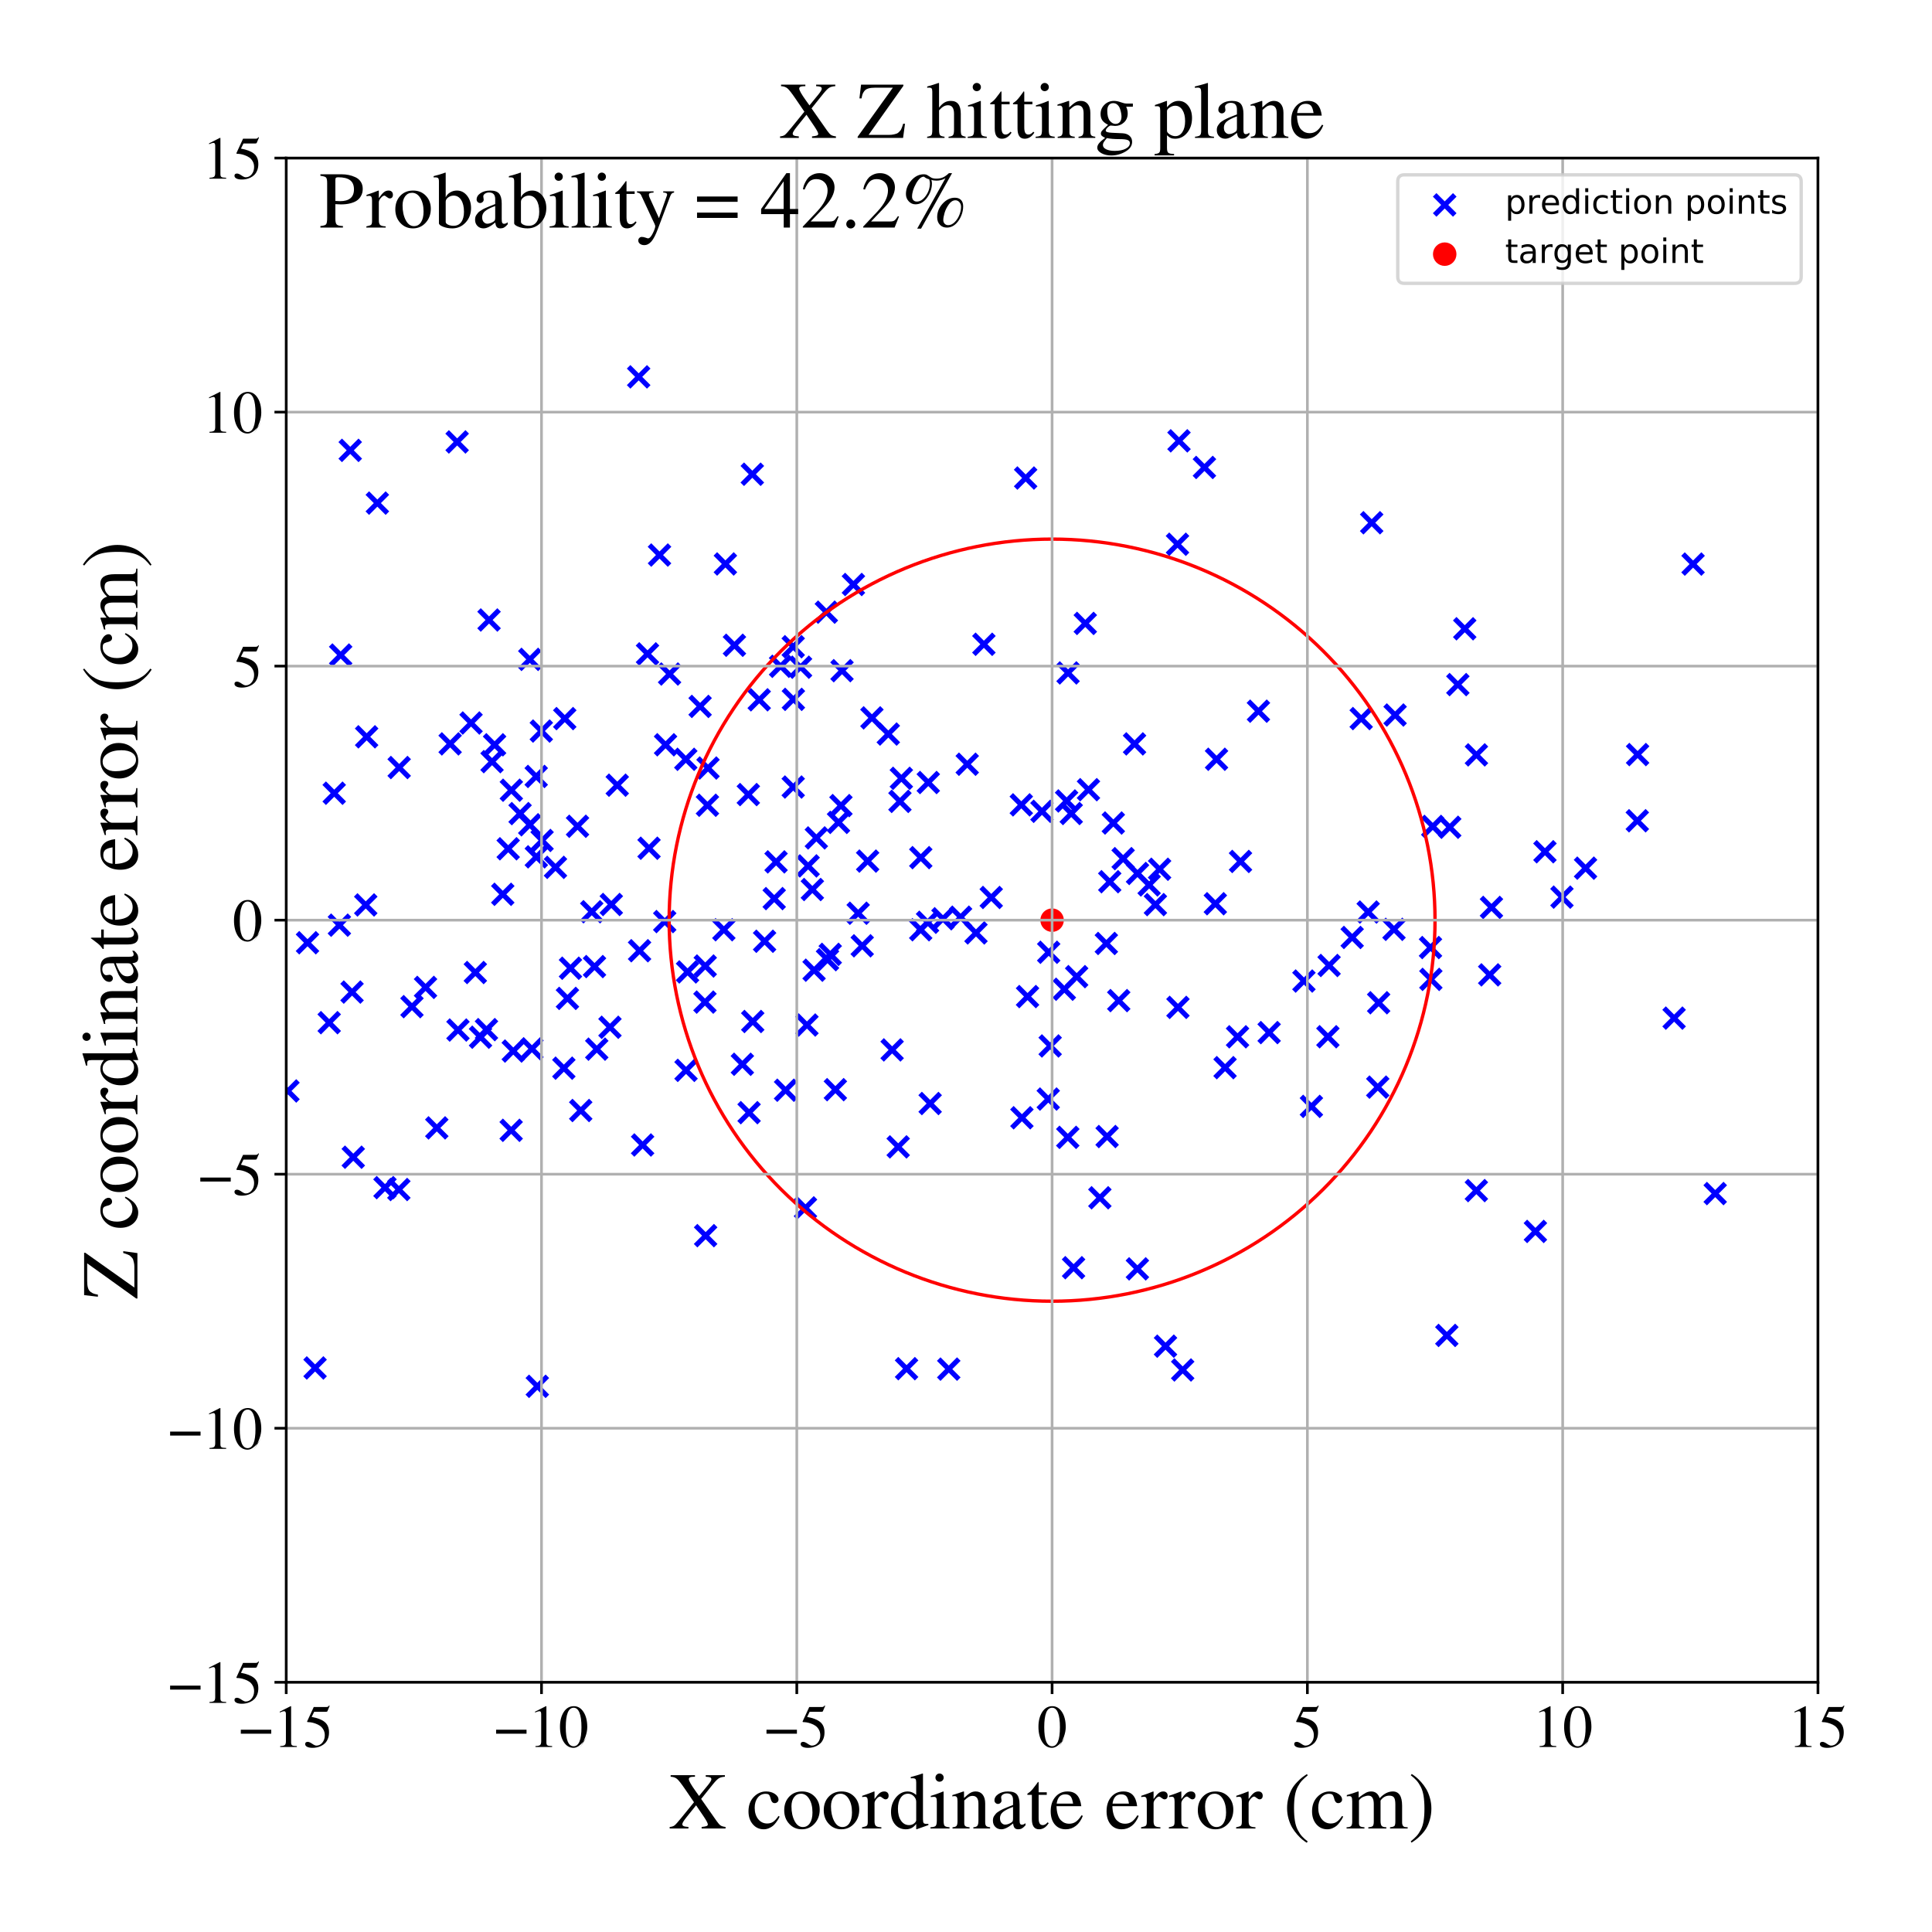 <?xml version="1.0" encoding="utf-8" standalone="no"?>
<!DOCTYPE svg PUBLIC "-//W3C//DTD SVG 1.1//EN"
  "http://www.w3.org/Graphics/SVG/1.1/DTD/svg11.dtd">
<!-- Created with matplotlib (https://matplotlib.org/) -->
<svg height="576pt" version="1.1" viewBox="0 0 576 576" width="576pt" xmlns="http://www.w3.org/2000/svg" xmlns:xlink="http://www.w3.org/1999/xlink">
 <defs>
  <style type="text/css">
*{stroke-linecap:butt;stroke-linejoin:round;}
  </style>
 </defs>
 <g id="figure_1">
  <g id="patch_1">
   <path d="M 0 576 
L 576 576 
L 576 0 
L 0 0 
z
" style="fill:#ffffff;"/>
  </g>
  <g id="axes_1">
   <g id="patch_2">
    <path d="M 85.331 501.548 
L 542 501.548 
L 542 47.121 
L 85.331 47.121 
z
" style="fill:#ffffff;"/>
   </g>
   <g id="PathCollection_1">
    <defs>
     <path d="M -3 3 
L 3 -3 
M -3 -3 
L 3 3 
" id="m8586af8aec" style="stroke:#0000ff;stroke-width:1.5;"/>
    </defs>
    <g clip-path="url(#p8ee78e68fc)">
     <use style="fill:#0000ff;stroke:#0000ff;stroke-width:1.5;" x="159.866" xlink:href="#m8586af8aec" y="231.484"/>
     <use style="fill:#0000ff;stroke:#0000ff;stroke-width:1.5;" x="50.136" xlink:href="#m8586af8aec" y="289.593"/>
     <use style="fill:#0000ff;stroke:#0000ff;stroke-width:1.5;" x="190.413" xlink:href="#m8586af8aec" y="112.355"/>
     <use style="fill:#0000ff;stroke:#0000ff;stroke-width:1.5;" x="347.484" xlink:href="#m8586af8aec" y="401.344"/>
     <use style="fill:#0000ff;stroke:#0000ff;stroke-width:1.5;" x="365.237" xlink:href="#m8586af8aec" y="318.308"/>
     <use style="fill:#0000ff;stroke:#0000ff;stroke-width:1.5;" x="362.336" xlink:href="#m8586af8aec" y="269.437"/>
     <use style="fill:#0000ff;stroke:#0000ff;stroke-width:1.5;" x="170.081" xlink:href="#m8586af8aec" y="288.66"/>
     <use style="fill:#0000ff;stroke:#0000ff;stroke-width:1.5;" x="190.679" xlink:href="#m8586af8aec" y="283.446"/>
     <use style="fill:#0000ff;stroke:#0000ff;stroke-width:1.5;" x="199.626" xlink:href="#m8586af8aec" y="200.953"/>
     <use style="fill:#0000ff;stroke:#0000ff;stroke-width:1.5;" x="226.355" xlink:href="#m8586af8aec" y="208.636"/>
     <use style="fill:#0000ff;stroke:#0000ff;stroke-width:1.5;" x="11.779" xlink:href="#m8586af8aec" y="200.777"/>
     <use style="fill:#0000ff;stroke:#0000ff;stroke-width:1.5;" x="118.911" xlink:href="#m8586af8aec" y="354.641"/>
     <use style="fill:#0000ff;stroke:#0000ff;stroke-width:1.5;" x="288.369" xlink:href="#m8586af8aec" y="227.848"/>
     <use style="fill:#0000ff;stroke:#0000ff;stroke-width:1.5;" x="351.192" xlink:href="#m8586af8aec" y="300.338"/>
     <use style="fill:#0000ff;stroke:#0000ff;stroke-width:1.5;" x="155.055" xlink:href="#m8586af8aec" y="242.564"/>
     <use style="fill:#0000ff;stroke:#0000ff;stroke-width:1.5;" x="408.954" xlink:href="#m8586af8aec" y="155.851"/>
     <use style="fill:#0000ff;stroke:#0000ff;stroke-width:1.5;" x="168.108" xlink:href="#m8586af8aec" y="318.462"/>
     <use style="fill:#0000ff;stroke:#0000ff;stroke-width:1.5;" x="134.206" xlink:href="#m8586af8aec" y="221.778"/>
     <use style="fill:#0000ff;stroke:#0000ff;stroke-width:1.5;" x="211.082" xlink:href="#m8586af8aec" y="228.977"/>
     <use style="fill:#0000ff;stroke:#0000ff;stroke-width:1.5;" x="310.645" xlink:href="#m8586af8aec" y="241.885"/>
     <use style="fill:#0000ff;stroke:#0000ff;stroke-width:1.5;" x="339.102" xlink:href="#m8586af8aec" y="378.295"/>
     <use style="fill:#0000ff;stroke:#0000ff;stroke-width:1.5;" x="223.333" xlink:href="#m8586af8aec" y="331.723"/>
     <use style="fill:#0000ff;stroke:#0000ff;stroke-width:1.5;" x="152.396" xlink:href="#m8586af8aec" y="336.991"/>
     <use style="fill:#0000ff;stroke:#0000ff;stroke-width:1.5;" x="249.056" xlink:href="#m8586af8aec" y="324.871"/>
     <use style="fill:#0000ff;stroke:#0000ff;stroke-width:1.5;" x="236.486" xlink:href="#m8586af8aec" y="192.808"/>
     <use style="fill:#0000ff;stroke:#0000ff;stroke-width:1.5;" x="334.849" xlink:href="#m8586af8aec" y="255.994"/>
     <use style="fill:#0000ff;stroke:#0000ff;stroke-width:1.5;" x="407.905" xlink:href="#m8586af8aec" y="271.912"/>
     <use style="fill:#0000ff;stroke:#0000ff;stroke-width:1.5;" x="911.246" xlink:href="#m8586af8aec" y="365"/>
     <use style="fill:#0000ff;stroke:#0000ff;stroke-width:1.5;" x="324.513" xlink:href="#m8586af8aec" y="235.431"/>
     <use style="fill:#0000ff;stroke:#0000ff;stroke-width:1.5;" x="405.824" xlink:href="#m8586af8aec" y="214.232"/>
     <use style="fill:#0000ff;stroke:#0000ff;stroke-width:1.5;" x="81.256" xlink:href="#m8586af8aec" y="334.291"/>
     <use style="fill:#0000ff;stroke:#0000ff;stroke-width:1.5;" x="504.767" xlink:href="#m8586af8aec" y="168.171"/>
     <use style="fill:#0000ff;stroke:#0000ff;stroke-width:1.5;" x="436.697" xlink:href="#m8586af8aec" y="187.461"/>
     <use style="fill:#0000ff;stroke:#0000ff;stroke-width:1.5;" x="375.185" xlink:href="#m8586af8aec" y="212.032"/>
     <use style="fill:#0000ff;stroke:#0000ff;stroke-width:1.5;" x="312.523" xlink:href="#m8586af8aec" y="327.667"/>
     <use style="fill:#0000ff;stroke:#0000ff;stroke-width:1.5;" x="161.618" xlink:href="#m8586af8aec" y="250.569"/>
     <use style="fill:#0000ff;stroke:#0000ff;stroke-width:1.5;" x="85.846" xlink:href="#m8586af8aec" y="325.254"/>
     <use style="fill:#0000ff;stroke:#0000ff;stroke-width:1.5;" x="415.933" xlink:href="#m8586af8aec" y="213.172"/>
     <use style="fill:#0000ff;stroke:#0000ff;stroke-width:1.5;" x="68.029" xlink:href="#m8586af8aec" y="234.209"/>
     <use style="fill:#0000ff;stroke:#0000ff;stroke-width:1.5;" x="304.49" xlink:href="#m8586af8aec" y="239.958"/>
     <use style="fill:#0000ff;stroke:#0000ff;stroke-width:1.5;" x="317.32" xlink:href="#m8586af8aec" y="294.931"/>
     <use style="fill:#0000ff;stroke:#0000ff;stroke-width:1.5;" x="561.573" xlink:href="#m8586af8aec" y="307.615"/>
     <use style="fill:#0000ff;stroke:#0000ff;stroke-width:1.5;" x="44.374" xlink:href="#m8586af8aec" y="305.097"/>
     <use style="fill:#0000ff;stroke:#0000ff;stroke-width:1.5;" x="158.585" xlink:href="#m8586af8aec" y="312.687"/>
     <use style="fill:#0000ff;stroke:#0000ff;stroke-width:1.5;" x="136.295" xlink:href="#m8586af8aec" y="131.757"/>
     <use style="fill:#0000ff;stroke:#0000ff;stroke-width:1.5;" x="41.215" xlink:href="#m8586af8aec" y="277.665"/>
     <use style="fill:#0000ff;stroke:#0000ff;stroke-width:1.5;" x="431.354" xlink:href="#m8586af8aec" y="398.138"/>
     <use style="fill:#0000ff;stroke:#0000ff;stroke-width:1.5;" x="323.566" xlink:href="#m8586af8aec" y="185.864"/>
     <use style="fill:#0000ff;stroke:#0000ff;stroke-width:1.5;" x="184.028" xlink:href="#m8586af8aec" y="234.092"/>
     <use style="fill:#0000ff;stroke:#0000ff;stroke-width:1.5;" x="255.852" xlink:href="#m8586af8aec" y="272.266"/>
     <use style="fill:#0000ff;stroke:#0000ff;stroke-width:1.5;" x="99.644" xlink:href="#m8586af8aec" y="236.486"/>
     <use style="fill:#0000ff;stroke:#0000ff;stroke-width:1.5;" x="177.915" xlink:href="#m8586af8aec" y="312.79"/>
     <use style="fill:#0000ff;stroke:#0000ff;stroke-width:1.5;" x="290.976" xlink:href="#m8586af8aec" y="278.136"/>
     <use style="fill:#0000ff;stroke:#0000ff;stroke-width:1.5;" x="499.115" xlink:href="#m8586af8aec" y="303.542"/>
     <use style="fill:#0000ff;stroke:#0000ff;stroke-width:1.5;" x="511.366" xlink:href="#m8586af8aec" y="355.847"/>
     <use style="fill:#0000ff;stroke:#0000ff;stroke-width:1.5;" x="157.926" xlink:href="#m8586af8aec" y="245.896"/>
     <use style="fill:#0000ff;stroke:#0000ff;stroke-width:1.5;" x="258.678" xlink:href="#m8586af8aec" y="256.722"/>
     <use style="fill:#0000ff;stroke:#0000ff;stroke-width:1.5;" x="177.243" xlink:href="#m8586af8aec" y="288.171"/>
     <use style="fill:#0000ff;stroke:#0000ff;stroke-width:1.5;" x="152.452" xlink:href="#m8586af8aec" y="235.594"/>
     <use style="fill:#0000ff;stroke:#0000ff;stroke-width:1.5;" x="210.376" xlink:href="#m8586af8aec" y="368.394"/>
     <use style="fill:#0000ff;stroke:#0000ff;stroke-width:1.5;" x="546.195" xlink:href="#m8586af8aec" y="444.004"/>
     <use style="fill:#0000ff;stroke:#0000ff;stroke-width:1.5;" x="268.727" xlink:href="#m8586af8aec" y="232.047"/>
     <use style="fill:#0000ff;stroke:#0000ff;stroke-width:1.5;" x="246.371" xlink:href="#m8586af8aec" y="182.511"/>
     <use style="fill:#0000ff;stroke:#0000ff;stroke-width:1.5;" x="66.757" xlink:href="#m8586af8aec" y="273.207"/>
     <use style="fill:#0000ff;stroke:#0000ff;stroke-width:1.5;" x="165.611" xlink:href="#m8586af8aec" y="258.591"/>
     <use style="fill:#0000ff;stroke:#0000ff;stroke-width:1.5;" x="236.538" xlink:href="#m8586af8aec" y="208.504"/>
     <use style="fill:#0000ff;stroke:#0000ff;stroke-width:1.5;" x="333.536" xlink:href="#m8586af8aec" y="298.316"/>
     <use style="fill:#0000ff;stroke:#0000ff;stroke-width:1.5;" x="232.723" xlink:href="#m8586af8aec" y="198.65"/>
     <use style="fill:#0000ff;stroke:#0000ff;stroke-width:1.5;" x="342.601" xlink:href="#m8586af8aec" y="263.829"/>
     <use style="fill:#0000ff;stroke:#0000ff;stroke-width:1.5;" x="426.486" xlink:href="#m8586af8aec" y="282.499"/>
     <use style="fill:#0000ff;stroke:#0000ff;stroke-width:1.5;" x="410.758" xlink:href="#m8586af8aec" y="324.109"/>
     <use style="fill:#0000ff;stroke:#0000ff;stroke-width:1.5;" x="242.71" xlink:href="#m8586af8aec" y="289.252"/>
     <use style="fill:#0000ff;stroke:#0000ff;stroke-width:1.5;" x="136.538" xlink:href="#m8586af8aec" y="307.092"/>
     <use style="fill:#0000ff;stroke:#0000ff;stroke-width:1.5;" x="66.48" xlink:href="#m8586af8aec" y="249.175"/>
     <use style="fill:#0000ff;stroke:#0000ff;stroke-width:1.5;" x="114.777" xlink:href="#m8586af8aec" y="354.086"/>
     <use style="fill:#0000ff;stroke:#0000ff;stroke-width:1.5;" x="317.997" xlink:href="#m8586af8aec" y="238.793"/>
     <use style="fill:#0000ff;stroke:#0000ff;stroke-width:1.5;" x="91.683" xlink:href="#m8586af8aec" y="281.064"/>
     <use style="fill:#0000ff;stroke:#0000ff;stroke-width:1.5;" x="147.461" xlink:href="#m8586af8aec" y="222.052"/>
     <use style="fill:#0000ff;stroke:#0000ff;stroke-width:1.5;" x="318.433" xlink:href="#m8586af8aec" y="200.626"/>
     <use style="fill:#0000ff;stroke:#0000ff;stroke-width:1.5;" x="104.958" xlink:href="#m8586af8aec" y="295.775"/>
     <use style="fill:#0000ff;stroke:#0000ff;stroke-width:1.5;" x="122.822" xlink:href="#m8586af8aec" y="300.119"/>
     <use style="fill:#0000ff;stroke:#0000ff;stroke-width:1.5;" x="210.174" xlink:href="#m8586af8aec" y="298.759"/>
     <use style="fill:#0000ff;stroke:#0000ff;stroke-width:1.5;" x="141.718" xlink:href="#m8586af8aec" y="289.942"/>
     <use style="fill:#0000ff;stroke:#0000ff;stroke-width:1.5;" x="388.748" xlink:href="#m8586af8aec" y="292.482"/>
     <use style="fill:#0000ff;stroke:#0000ff;stroke-width:1.5;" x="143.267" xlink:href="#m8586af8aec" y="309.233"/>
     <use style="fill:#0000ff;stroke:#0000ff;stroke-width:1.5;" x="396.253" xlink:href="#m8586af8aec" y="287.844"/>
     <use style="fill:#0000ff;stroke:#0000ff;stroke-width:1.5;" x="-1" xlink:href="#m8586af8aec" y="288.669"/>
     <use style="fill:#0000ff;stroke:#0000ff;stroke-width:1.5;" x="-1" xlink:href="#m8586af8aec" y="272.131"/>
     <use style="fill:#0000ff;stroke:#0000ff;stroke-width:1.5;" x="157.95" xlink:href="#m8586af8aec" y="196.583"/>
     <use style="fill:#0000ff;stroke:#0000ff;stroke-width:1.5;" x="331.922" xlink:href="#m8586af8aec" y="245.369"/>
     <use style="fill:#0000ff;stroke:#0000ff;stroke-width:1.5;" x="104.419" xlink:href="#m8586af8aec" y="134.272"/>
     <use style="fill:#0000ff;stroke:#0000ff;stroke-width:1.5;" x="-1" xlink:href="#m8586af8aec" y="143.999"/>
     <use style="fill:#0000ff;stroke:#0000ff;stroke-width:1.5;" x="-1" xlink:href="#m8586af8aec" y="154.017"/>
     <use style="fill:#0000ff;stroke:#0000ff;stroke-width:1.5;" x="172.184" xlink:href="#m8586af8aec" y="246.344"/>
     <use style="fill:#0000ff;stroke:#0000ff;stroke-width:1.5;" x="145.037" xlink:href="#m8586af8aec" y="306.968"/>
     <use style="fill:#0000ff;stroke:#0000ff;stroke-width:1.5;" x="48.858" xlink:href="#m8586af8aec" y="280.046"/>
     <use style="fill:#0000ff;stroke:#0000ff;stroke-width:1.5;" x="159.901" xlink:href="#m8586af8aec" y="255.454"/>
     <use style="fill:#0000ff;stroke:#0000ff;stroke-width:1.5;" x="339.133" xlink:href="#m8586af8aec" y="260.414"/>
     <use style="fill:#0000ff;stroke:#0000ff;stroke-width:1.5;" x="274.521" xlink:href="#m8586af8aec" y="255.693"/>
     <use style="fill:#0000ff;stroke:#0000ff;stroke-width:1.5;" x="265.979" xlink:href="#m8586af8aec" y="313.014"/>
     <use style="fill:#0000ff;stroke:#0000ff;stroke-width:1.5;" x="338.254" xlink:href="#m8586af8aec" y="221.783"/>
     <use style="fill:#0000ff;stroke:#0000ff;stroke-width:1.5;" x="224.417" xlink:href="#m8586af8aec" y="304.544"/>
     <use style="fill:#0000ff;stroke:#0000ff;stroke-width:1.5;" x="440.161" xlink:href="#m8586af8aec" y="354.959"/>
     <use style="fill:#0000ff;stroke:#0000ff;stroke-width:1.5;" x="427.151" xlink:href="#m8586af8aec" y="246.387"/>
     <use style="fill:#0000ff;stroke:#0000ff;stroke-width:1.5;" x="637.647" xlink:href="#m8586af8aec" y="308.286"/>
     <use style="fill:#0000ff;stroke:#0000ff;stroke-width:1.5;" x="221.328" xlink:href="#m8586af8aec" y="317.302"/>
     <use style="fill:#0000ff;stroke:#0000ff;stroke-width:1.5;" x="318.345" xlink:href="#m8586af8aec" y="339.083"/>
     <use style="fill:#0000ff;stroke:#0000ff;stroke-width:1.5;" x="101.57" xlink:href="#m8586af8aec" y="195.293"/>
     <use style="fill:#0000ff;stroke:#0000ff;stroke-width:1.5;" x="52.829" xlink:href="#m8586af8aec" y="298.661"/>
     <use style="fill:#0000ff;stroke:#0000ff;stroke-width:1.5;" x="277.314" xlink:href="#m8586af8aec" y="329"/>
     <use style="fill:#0000ff;stroke:#0000ff;stroke-width:1.5;" x="109.312" xlink:href="#m8586af8aec" y="219.67"/>
     <use style="fill:#0000ff;stroke:#0000ff;stroke-width:1.5;" x="267.784" xlink:href="#m8586af8aec" y="341.927"/>
     <use style="fill:#0000ff;stroke:#0000ff;stroke-width:1.5;" x="198.428" xlink:href="#m8586af8aec" y="222.043"/>
     <use style="fill:#0000ff;stroke:#0000ff;stroke-width:1.5;" x="208.731" xlink:href="#m8586af8aec" y="210.609"/>
     <use style="fill:#0000ff;stroke:#0000ff;stroke-width:1.5;" x="246.709" xlink:href="#m8586af8aec" y="286.114"/>
     <use style="fill:#0000ff;stroke:#0000ff;stroke-width:1.5;" x="330.072" xlink:href="#m8586af8aec" y="338.841"/>
     <use style="fill:#0000ff;stroke:#0000ff;stroke-width:1.5;" x="276.541" xlink:href="#m8586af8aec" y="274.965"/>
     <use style="fill:#0000ff;stroke:#0000ff;stroke-width:1.5;" x="558.968" xlink:href="#m8586af8aec" y="237.877"/>
     <use style="fill:#0000ff;stroke:#0000ff;stroke-width:1.5;" x="210.916" xlink:href="#m8586af8aec" y="240.076"/>
     <use style="fill:#0000ff;stroke:#0000ff;stroke-width:1.5;" x="251.037" xlink:href="#m8586af8aec" y="199.951"/>
     <use style="fill:#0000ff;stroke:#0000ff;stroke-width:1.5;" x="230.822" xlink:href="#m8586af8aec" y="267.907"/>
     <use style="fill:#0000ff;stroke:#0000ff;stroke-width:1.5;" x="295.528" xlink:href="#m8586af8aec" y="267.57"/>
     <use style="fill:#0000ff;stroke:#0000ff;stroke-width:1.5;" x="472.712" xlink:href="#m8586af8aec" y="258.83"/>
     <use style="fill:#0000ff;stroke:#0000ff;stroke-width:1.5;" x="231.373" xlink:href="#m8586af8aec" y="256.958"/>
     <use style="fill:#0000ff;stroke:#0000ff;stroke-width:1.5;" x="145.804" xlink:href="#m8586af8aec" y="184.845"/>
     <use style="fill:#0000ff;stroke:#0000ff;stroke-width:1.5;" x="7.198" xlink:href="#m8586af8aec" y="322.745"/>
     <use style="fill:#0000ff;stroke:#0000ff;stroke-width:1.5;" x="198.18" xlink:href="#m8586af8aec" y="274.754"/>
     <use style="fill:#0000ff;stroke:#0000ff;stroke-width:1.5;" x="465.679" xlink:href="#m8586af8aec" y="267.467"/>
     <use style="fill:#0000ff;stroke:#0000ff;stroke-width:1.5;" x="169.175" xlink:href="#m8586af8aec" y="297.659"/>
     <use style="fill:#0000ff;stroke:#0000ff;stroke-width:1.5;" x="351.058" xlink:href="#m8586af8aec" y="162.262"/>
     <use style="fill:#0000ff;stroke:#0000ff;stroke-width:1.5;" x="105.325" xlink:href="#m8586af8aec" y="345.01"/>
     <use style="fill:#0000ff;stroke:#0000ff;stroke-width:1.5;" x="234.206" xlink:href="#m8586af8aec" y="325.035"/>
     <use style="fill:#0000ff;stroke:#0000ff;stroke-width:1.5;" x="460.608" xlink:href="#m8586af8aec" y="253.94"/>
     <use style="fill:#0000ff;stroke:#0000ff;stroke-width:1.5;" x="306.35" xlink:href="#m8586af8aec" y="297.113"/>
     <use style="fill:#0000ff;stroke:#0000ff;stroke-width:1.5;" x="151.512" xlink:href="#m8586af8aec" y="253.051"/>
     <use style="fill:#0000ff;stroke:#0000ff;stroke-width:1.5;" x="275.911" xlink:href="#m8586af8aec" y="512.052"/>
     <use style="fill:#0000ff;stroke:#0000ff;stroke-width:1.5;" x="274.5" xlink:href="#m8586af8aec" y="277.191"/>
     <use style="fill:#0000ff;stroke:#0000ff;stroke-width:1.5;" x="249.993" xlink:href="#m8586af8aec" y="245.186"/>
     <use style="fill:#0000ff;stroke:#0000ff;stroke-width:1.5;" x="-1" xlink:href="#m8586af8aec" y="256.622"/>
     <use style="fill:#0000ff;stroke:#0000ff;stroke-width:1.5;" x="-1" xlink:href="#m8586af8aec" y="256.506"/>
     <use style="fill:#0000ff;stroke:#0000ff;stroke-width:1.5;" x="268.307" xlink:href="#m8586af8aec" y="238.925"/>
     <use style="fill:#0000ff;stroke:#0000ff;stroke-width:1.5;" x="240.933" xlink:href="#m8586af8aec" y="258.156"/>
     <use style="fill:#0000ff;stroke:#0000ff;stroke-width:1.5;" x="173.14" xlink:href="#m8586af8aec" y="331.084"/>
     <use style="fill:#0000ff;stroke:#0000ff;stroke-width:1.5;" x="236.489" xlink:href="#m8586af8aec" y="234.644"/>
     <use style="fill:#0000ff;stroke:#0000ff;stroke-width:1.5;" x="153.025" xlink:href="#m8586af8aec" y="313.355"/>
     <use style="fill:#0000ff;stroke:#0000ff;stroke-width:1.5;" x="-1" xlink:href="#m8586af8aec" y="251.513"/>
     <use style="fill:#0000ff;stroke:#0000ff;stroke-width:1.5;" x="-1" xlink:href="#m8586af8aec" y="251.095"/>
     <use style="fill:#0000ff;stroke:#0000ff;stroke-width:1.5;" x="242.197" xlink:href="#m8586af8aec" y="265.198"/>
     <use style="fill:#0000ff;stroke:#0000ff;stroke-width:1.5;" x="312.655" xlink:href="#m8586af8aec" y="283.905"/>
     <use style="fill:#0000ff;stroke:#0000ff;stroke-width:1.5;" x="109.043" xlink:href="#m8586af8aec" y="269.795"/>
     <use style="fill:#0000ff;stroke:#0000ff;stroke-width:1.5;" x="119.009" xlink:href="#m8586af8aec" y="228.831"/>
     <use style="fill:#0000ff;stroke:#0000ff;stroke-width:1.5;" x="-1" xlink:href="#m8586af8aec" y="268.327"/>
     <use style="fill:#0000ff;stroke:#0000ff;stroke-width:1.5;" x="-1" xlink:href="#m8586af8aec" y="291.3"/>
     <use style="fill:#0000ff;stroke:#0000ff;stroke-width:1.5;" x="257.062" xlink:href="#m8586af8aec" y="281.979"/>
     <use style="fill:#0000ff;stroke:#0000ff;stroke-width:1.5;" x="254.437" xlink:href="#m8586af8aec" y="174.26"/>
     <use style="fill:#0000ff;stroke:#0000ff;stroke-width:1.5;" x="259.951" xlink:href="#m8586af8aec" y="214.024"/>
     <use style="fill:#0000ff;stroke:#0000ff;stroke-width:1.5;" x="320.073" xlink:href="#m8586af8aec" y="377.95"/>
     <use style="fill:#0000ff;stroke:#0000ff;stroke-width:1.5;" x="93.935" xlink:href="#m8586af8aec" y="407.838"/>
     <use style="fill:#0000ff;stroke:#0000ff;stroke-width:1.5;" x="238.677" xlink:href="#m8586af8aec" y="198.92"/>
     <use style="fill:#0000ff;stroke:#0000ff;stroke-width:1.5;" x="432.224" xlink:href="#m8586af8aec" y="246.635"/>
     <use style="fill:#0000ff;stroke:#0000ff;stroke-width:1.5;" x="38.006" xlink:href="#m8586af8aec" y="148.66"/>
     <use style="fill:#0000ff;stroke:#0000ff;stroke-width:1.5;" x="112.503" xlink:href="#m8586af8aec" y="149.995"/>
     <use style="fill:#0000ff;stroke:#0000ff;stroke-width:1.5;" x="35.318" xlink:href="#m8586af8aec" y="342.842"/>
     <use style="fill:#0000ff;stroke:#0000ff;stroke-width:1.5;" x="247.528" xlink:href="#m8586af8aec" y="284.527"/>
     <use style="fill:#0000ff;stroke:#0000ff;stroke-width:1.5;" x="-1" xlink:href="#m8586af8aec" y="264.286"/>
     <use style="fill:#0000ff;stroke:#0000ff;stroke-width:1.5;" x="-1" xlink:href="#m8586af8aec" y="287.287"/>
     <use style="fill:#0000ff;stroke:#0000ff;stroke-width:1.5;" x="270.281" xlink:href="#m8586af8aec" y="408.051"/>
     <use style="fill:#0000ff;stroke:#0000ff;stroke-width:1.5;" x="264.833" xlink:href="#m8586af8aec" y="218.845"/>
     <use style="fill:#0000ff;stroke:#0000ff;stroke-width:1.5;" x="319.38" xlink:href="#m8586af8aec" y="242.534"/>
     <use style="fill:#0000ff;stroke:#0000ff;stroke-width:1.5;" x="50.95" xlink:href="#m8586af8aec" y="153.443"/>
     <use style="fill:#0000ff;stroke:#0000ff;stroke-width:1.5;" x="98.148" xlink:href="#m8586af8aec" y="304.898"/>
     <use style="fill:#0000ff;stroke:#0000ff;stroke-width:1.5;" x="390.984" xlink:href="#m8586af8aec" y="329.86"/>
     <use style="fill:#0000ff;stroke:#0000ff;stroke-width:1.5;" x="126.869" xlink:href="#m8586af8aec" y="294.38"/>
     <use style="fill:#0000ff;stroke:#0000ff;stroke-width:1.5;" x="193.501" xlink:href="#m8586af8aec" y="252.888"/>
     <use style="fill:#0000ff;stroke:#0000ff;stroke-width:1.5;" x="293.332" xlink:href="#m8586af8aec" y="192.083"/>
     <use style="fill:#0000ff;stroke:#0000ff;stroke-width:1.5;" x="250.717" xlink:href="#m8586af8aec" y="240.178"/>
     <use style="fill:#0000ff;stroke:#0000ff;stroke-width:1.5;" x="403.136" xlink:href="#m8586af8aec" y="279.491"/>
     <use style="fill:#0000ff;stroke:#0000ff;stroke-width:1.5;" x="218.963" xlink:href="#m8586af8aec" y="192.378"/>
     <use style="fill:#0000ff;stroke:#0000ff;stroke-width:1.5;" x="434.639" xlink:href="#m8586af8aec" y="204.104"/>
     <use style="fill:#0000ff;stroke:#0000ff;stroke-width:1.5;" x="313.099" xlink:href="#m8586af8aec" y="311.835"/>
     <use style="fill:#0000ff;stroke:#0000ff;stroke-width:1.5;" x="223.104" xlink:href="#m8586af8aec" y="236.892"/>
     <use style="fill:#0000ff;stroke:#0000ff;stroke-width:1.5;" x="-1" xlink:href="#m8586af8aec" y="214.552"/>
     <use style="fill:#0000ff;stroke:#0000ff;stroke-width:1.5;" x="-1" xlink:href="#m8586af8aec" y="214.453"/>
     <use style="fill:#0000ff;stroke:#0000ff;stroke-width:1.5;" x="488.142" xlink:href="#m8586af8aec" y="244.697"/>
     <use style="fill:#0000ff;stroke:#0000ff;stroke-width:1.5;" x="130.227" xlink:href="#m8586af8aec" y="336.265"/>
     <use style="fill:#0000ff;stroke:#0000ff;stroke-width:1.5;" x="101.188" xlink:href="#m8586af8aec" y="275.828"/>
     <use style="fill:#0000ff;stroke:#0000ff;stroke-width:1.5;" x="56.232" xlink:href="#m8586af8aec" y="271.42"/>
     <use style="fill:#0000ff;stroke:#0000ff;stroke-width:1.5;" x="426.593" xlink:href="#m8586af8aec" y="291.989"/>
     <use style="fill:#0000ff;stroke:#0000ff;stroke-width:1.5;" x="378.378" xlink:href="#m8586af8aec" y="307.854"/>
     <use style="fill:#0000ff;stroke:#0000ff;stroke-width:1.5;" x="210.259" xlink:href="#m8586af8aec" y="288.004"/>
     <use style="fill:#0000ff;stroke:#0000ff;stroke-width:1.5;" x="344.471" xlink:href="#m8586af8aec" y="269.697"/>
     <use style="fill:#0000ff;stroke:#0000ff;stroke-width:1.5;" x="160.195" xlink:href="#m8586af8aec" y="413.312"/>
     <use style="fill:#0000ff;stroke:#0000ff;stroke-width:1.5;" x="140.437" xlink:href="#m8586af8aec" y="215.552"/>
     <use style="fill:#0000ff;stroke:#0000ff;stroke-width:1.5;" x="161.386" xlink:href="#m8586af8aec" y="217.957"/>
     <use style="fill:#0000ff;stroke:#0000ff;stroke-width:1.5;" x="176.423" xlink:href="#m8586af8aec" y="271.822"/>
     <use style="fill:#0000ff;stroke:#0000ff;stroke-width:1.5;" x="146.698" xlink:href="#m8586af8aec" y="227.074"/>
     <use style="fill:#0000ff;stroke:#0000ff;stroke-width:1.5;" x="240.145" xlink:href="#m8586af8aec" y="360.11"/>
     <use style="fill:#0000ff;stroke:#0000ff;stroke-width:1.5;" x="204.531" xlink:href="#m8586af8aec" y="319.114"/>
     <use style="fill:#0000ff;stroke:#0000ff;stroke-width:1.5;" x="80.004" xlink:href="#m8586af8aec" y="285.47"/>
     <use style="fill:#0000ff;stroke:#0000ff;stroke-width:1.5;" x="168.375" xlink:href="#m8586af8aec" y="214.24"/>
     <use style="fill:#0000ff;stroke:#0000ff;stroke-width:1.5;" x="215.809" xlink:href="#m8586af8aec" y="277.19"/>
     <use style="fill:#0000ff;stroke:#0000ff;stroke-width:1.5;" x="149.893" xlink:href="#m8586af8aec" y="266.625"/>
     <use style="fill:#0000ff;stroke:#0000ff;stroke-width:1.5;" x="227.956" xlink:href="#m8586af8aec" y="280.622"/>
     <use style="fill:#0000ff;stroke:#0000ff;stroke-width:1.5;" x="305.788" xlink:href="#m8586af8aec" y="142.514"/>
     <use style="fill:#0000ff;stroke:#0000ff;stroke-width:1.5;" x="204.459" xlink:href="#m8586af8aec" y="226.376"/>
     <use style="fill:#0000ff;stroke:#0000ff;stroke-width:1.5;" x="224.296" xlink:href="#m8586af8aec" y="141.389"/>
     <use style="fill:#0000ff;stroke:#0000ff;stroke-width:1.5;" x="304.675" xlink:href="#m8586af8aec" y="333.246"/>
     <use style="fill:#0000ff;stroke:#0000ff;stroke-width:1.5;" x="216.266" xlink:href="#m8586af8aec" y="168.136"/>
     <use style="fill:#0000ff;stroke:#0000ff;stroke-width:1.5;" x="282.86" xlink:href="#m8586af8aec" y="408.184"/>
     <use style="fill:#0000ff;stroke:#0000ff;stroke-width:1.5;" x="182.254" xlink:href="#m8586af8aec" y="269.661"/>
     <use style="fill:#0000ff;stroke:#0000ff;stroke-width:1.5;" x="191.586" xlink:href="#m8586af8aec" y="341.361"/>
     <use style="fill:#0000ff;stroke:#0000ff;stroke-width:1.5;" x="204.986" xlink:href="#m8586af8aec" y="289.768"/>
     <use style="fill:#0000ff;stroke:#0000ff;stroke-width:1.5;" x="395.895" xlink:href="#m8586af8aec" y="309.09"/>
     <use style="fill:#0000ff;stroke:#0000ff;stroke-width:1.5;" x="457.763" xlink:href="#m8586af8aec" y="367.133"/>
     <use style="fill:#0000ff;stroke:#0000ff;stroke-width:1.5;" x="-1" xlink:href="#m8586af8aec" y="248.928"/>
     <use style="fill:#0000ff;stroke:#0000ff;stroke-width:1.5;" x="-1" xlink:href="#m8586af8aec" y="237.36"/>
     <use style="fill:#0000ff;stroke:#0000ff;stroke-width:1.5;" x="276.757" xlink:href="#m8586af8aec" y="233.295"/>
     <use style="fill:#0000ff;stroke:#0000ff;stroke-width:1.5;" x="327.91" xlink:href="#m8586af8aec" y="357.101"/>
     <use style="fill:#0000ff;stroke:#0000ff;stroke-width:1.5;" x="240.578" xlink:href="#m8586af8aec" y="305.596"/>
     <use style="fill:#0000ff;stroke:#0000ff;stroke-width:1.5;" x="440.178" xlink:href="#m8586af8aec" y="225.056"/>
     <use style="fill:#0000ff;stroke:#0000ff;stroke-width:1.5;" x="369.84" xlink:href="#m8586af8aec" y="256.83"/>
     <use style="fill:#0000ff;stroke:#0000ff;stroke-width:1.5;" x="345.72" xlink:href="#m8586af8aec" y="259.159"/>
     <use style="fill:#0000ff;stroke:#0000ff;stroke-width:1.5;" x="411.028" xlink:href="#m8586af8aec" y="298.956"/>
     <use style="fill:#0000ff;stroke:#0000ff;stroke-width:1.5;" x="80.972" xlink:href="#m8586af8aec" y="189.26"/>
     <use style="fill:#0000ff;stroke:#0000ff;stroke-width:1.5;" x="444.132" xlink:href="#m8586af8aec" y="290.644"/>
     <use style="fill:#0000ff;stroke:#0000ff;stroke-width:1.5;" x="196.626" xlink:href="#m8586af8aec" y="165.477"/>
     <use style="fill:#0000ff;stroke:#0000ff;stroke-width:1.5;" x="53.241" xlink:href="#m8586af8aec" y="333.19"/>
     <use style="fill:#0000ff;stroke:#0000ff;stroke-width:1.5;" x="193.047" xlink:href="#m8586af8aec" y="194.945"/>
     <use style="fill:#0000ff;stroke:#0000ff;stroke-width:1.5;" x="352.602" xlink:href="#m8586af8aec" y="408.436"/>
     <use style="fill:#0000ff;stroke:#0000ff;stroke-width:1.5;" x="181.853" xlink:href="#m8586af8aec" y="306.267"/>
     <use style="fill:#0000ff;stroke:#0000ff;stroke-width:1.5;" x="28.603" xlink:href="#m8586af8aec" y="336.45"/>
     <use style="fill:#0000ff;stroke:#0000ff;stroke-width:1.5;" x="444.66" xlink:href="#m8586af8aec" y="270.534"/>
     <use style="fill:#0000ff;stroke:#0000ff;stroke-width:1.5;" x="320.996" xlink:href="#m8586af8aec" y="291.171"/>
     <use style="fill:#0000ff;stroke:#0000ff;stroke-width:1.5;" x="286.389" xlink:href="#m8586af8aec" y="273.447"/>
     <use style="fill:#0000ff;stroke:#0000ff;stroke-width:1.5;" x="36.008" xlink:href="#m8586af8aec" y="274.161"/>
     <use style="fill:#0000ff;stroke:#0000ff;stroke-width:1.5;" x="359.087" xlink:href="#m8586af8aec" y="139.366"/>
     <use style="fill:#0000ff;stroke:#0000ff;stroke-width:1.5;" x="281.131" xlink:href="#m8586af8aec" y="273.915"/>
     <use style="fill:#0000ff;stroke:#0000ff;stroke-width:1.5;" x="351.504" xlink:href="#m8586af8aec" y="131.429"/>
     <use style="fill:#0000ff;stroke:#0000ff;stroke-width:1.5;" x="415.604" xlink:href="#m8586af8aec" y="277.071"/>
     <use style="fill:#0000ff;stroke:#0000ff;stroke-width:1.5;" x="243.386" xlink:href="#m8586af8aec" y="249.812"/>
     <use style="fill:#0000ff;stroke:#0000ff;stroke-width:1.5;" x="330.856" xlink:href="#m8586af8aec" y="262.872"/>
     <use style="fill:#0000ff;stroke:#0000ff;stroke-width:1.5;" x="329.845" xlink:href="#m8586af8aec" y="281.281"/>
     <use style="fill:#0000ff;stroke:#0000ff;stroke-width:1.5;" x="362.694" xlink:href="#m8586af8aec" y="226.363"/>
     <use style="fill:#0000ff;stroke:#0000ff;stroke-width:1.5;" x="368.96" xlink:href="#m8586af8aec" y="309.104"/>
     <use style="fill:#0000ff;stroke:#0000ff;stroke-width:1.5;" x="488.228" xlink:href="#m8586af8aec" y="224.964"/>
    </g>
   </g>
   <g id="PathCollection_2">
    <defs>
     <path d="M 0 3 
C 0.796 3 1.559 2.684 2.121 2.121 
C 2.684 1.559 3 0.796 3 0 
C 3 -0.796 2.684 -1.559 2.121 -2.121 
C 1.559 -2.684 0.796 -3 0 -3 
C -0.796 -3 -1.559 -2.684 -2.121 -2.121 
C -2.684 -1.559 -3 -0.796 -3 0 
C -3 0.796 -2.684 1.559 -2.121 2.121 
C -1.559 2.684 -0.796 3 0 3 
z
" id="m3fbf26a8c5" style="stroke:#ff0000;"/>
    </defs>
    <g clip-path="url(#p8ee78e68fc)">
     <use style="fill:#ff0000;stroke:#ff0000;" x="313.666" xlink:href="#m3fbf26a8c5" y="274.334"/>
    </g>
   </g>
   <g id="patch_3">
    <path clip-path="url(#p8ee78e68fc)" d="M 313.666 387.941 
C 343.943 387.941 372.985 375.971 394.394 354.666 
C 415.803 333.362 427.833 304.463 427.833 274.334 
C 427.833 244.206 415.803 215.307 394.394 194.002 
C 372.985 172.698 343.943 160.728 313.666 160.728 
C 283.388 160.728 254.347 172.698 232.937 194.002 
C 211.528 215.307 199.498 244.206 199.498 274.334 
C 199.498 304.463 211.528 333.362 232.937 354.666 
C 254.347 375.971 283.388 387.941 313.666 387.941 
z
" style="fill:none;stroke:#ff0000;stroke-linejoin:miter;"/>
   </g>
   <g id="matplotlib.axis_1">
    <g id="xtick_1">
     <g id="line2d_1">
      <path clip-path="url(#p8ee78e68fc)" d="M 85.331 501.548 
L 85.331 47.121 
" style="fill:none;stroke:#b0b0b0;stroke-linecap:square;stroke-width:0.8;"/>
     </g>
     <g id="line2d_2">
      <defs>
       <path d="M 0 0 
L 0 3.5 
" id="m8a8300037d" style="stroke:#000000;stroke-width:0.8;"/>
      </defs>
      <g>
       <use style="stroke:#000000;stroke-width:0.8;" x="85.331" xlink:href="#m8a8300037d" y="501.548"/>
      </g>
     </g>
     <g id="text_1">
      <!-- −15 -->
      <defs>
       <path d="M 3 22 
L 3 28.594 
L 53.406 28.594 
L 53.406 22 
z
" id="FreeSerif-8722"/>
       <path d="M 18.297 59.297 
Q 16.5 59.297 11.094 57.094 
L 11.094 58.5 
L 29.094 67.594 
L 29.906 67.406 
L 29.906 7.406 
Q 29.906 3.797 31.703 2.688 
Q 33.5 1.594 39.406 1.5 
L 39.406 0 
L 11.797 0 
L 11.797 1.5 
Q 17.406 1.703 19.344 3.141 
Q 21.297 4.594 21.297 9.297 
L 21.297 54.594 
Q 21.297 59.297 18.297 59.297 
z
" id="FreeSerif-49"/>
       <path d="M 35.703 19.406 
Q 35.703 24.703 33.344 28.797 
Q 31 32.906 27.641 35.156 
Q 24.297 37.406 20.141 38.844 
Q 16 40.297 12.953 40.75 
Q 9.906 41.203 7.594 41.203 
Q 6.406 41.203 6.406 42 
Q 6.406 42.297 6.5 42.5 
L 17.406 66.203 
L 38.297 66.203 
Q 39.906 66.203 40.844 66.703 
Q 41.797 67.203 42.906 68.797 
L 43.797 68.094 
L 40 59.203 
Q 39.594 58.297 37.703 58.297 
L 18.094 58.297 
L 13.906 49.797 
Q 28.5 47.203 35.594 41.344 
Q 42.703 35.5 42.703 24.203 
Q 42.703 18.297 40.844 13.688 
Q 39 9.094 36.141 6.297 
Q 33.297 3.5 29.547 1.703 
Q 25.797 -0.094 22.344 -0.75 
Q 18.906 -1.406 15.406 -1.406 
Q 9.797 -1.406 6.5 0.25 
Q 3.203 1.906 3.203 4.797 
Q 3.203 8.5 7.5 8.5 
Q 10.297 8.5 14.75 5.391 
Q 19.203 2.297 21.797 2.297 
Q 27.703 2.297 31.703 7.25 
Q 35.703 12.203 35.703 19.406 
z
" id="FreeSerif-53"/>
      </defs>
      <g transform="translate(71.255 520.841)scale(0.18 -0.18)">
       <use xlink:href="#FreeSerif-8722"/>
       <use x="56.4" xlink:href="#FreeSerif-49"/>
       <use x="106.4" xlink:href="#FreeSerif-53"/>
      </g>
     </g>
    </g>
    <g id="xtick_2">
     <g id="line2d_3">
      <path clip-path="url(#p8ee78e68fc)" d="M 161.443 501.548 
L 161.443 47.121 
" style="fill:none;stroke:#b0b0b0;stroke-linecap:square;stroke-width:0.8;"/>
     </g>
     <g id="line2d_4">
      <g>
       <use style="stroke:#000000;stroke-width:0.8;" x="161.443" xlink:href="#m8a8300037d" y="501.548"/>
      </g>
     </g>
     <g id="text_2">
      <!-- −10 -->
      <defs>
       <path d="M 47.594 17.797 
Q 35.203 -1.406 25 -1.406 
Q 14.797 -1.406 8.594 8.391 
Q 2.406 18.203 2.406 33.594 
Q 2.406 48.094 8.594 57.844 
Q 14.797 67.594 25.406 67.594 
Q 35.203 67.594 41.391 58 
Q 47.594 48.406 47.594 33 
Q 47.594 17.797 35.203 -1.406 
z
M 25.094 65 
Q 12 65 12 32.703 
Q 12 1.203 25 1.203 
Q 38 1.203 38 32.797 
Q 38 48.5 34.703 56.75 
Q 31.406 65 25.094 65 
z
" id="FreeSerif-48"/>
      </defs>
      <g transform="translate(147.366 520.841)scale(0.18 -0.18)">
       <use xlink:href="#FreeSerif-8722"/>
       <use x="56.4" xlink:href="#FreeSerif-49"/>
       <use x="106.4" xlink:href="#FreeSerif-48"/>
      </g>
     </g>
    </g>
    <g id="xtick_3">
     <g id="line2d_5">
      <path clip-path="url(#p8ee78e68fc)" d="M 237.554 501.548 
L 237.554 47.121 
" style="fill:none;stroke:#b0b0b0;stroke-linecap:square;stroke-width:0.8;"/>
     </g>
     <g id="line2d_6">
      <g>
       <use style="stroke:#000000;stroke-width:0.8;" x="237.554" xlink:href="#m8a8300037d" y="501.548"/>
      </g>
     </g>
     <g id="text_3">
      <!-- −5 -->
      <g transform="translate(227.978 520.841)scale(0.18 -0.18)">
       <use xlink:href="#FreeSerif-8722"/>
       <use x="56.4" xlink:href="#FreeSerif-53"/>
      </g>
     </g>
    </g>
    <g id="xtick_4">
     <g id="line2d_7">
      <path clip-path="url(#p8ee78e68fc)" d="M 313.666 501.548 
L 313.666 47.121 
" style="fill:none;stroke:#b0b0b0;stroke-linecap:square;stroke-width:0.8;"/>
     </g>
     <g id="line2d_8">
      <g>
       <use style="stroke:#000000;stroke-width:0.8;" x="313.666" xlink:href="#m8a8300037d" y="501.548"/>
      </g>
     </g>
     <g id="text_4">
      <!-- 0 -->
      <g transform="translate(309.166 520.841)scale(0.18 -0.18)">
       <use xlink:href="#FreeSerif-48"/>
      </g>
     </g>
    </g>
    <g id="xtick_5">
     <g id="line2d_9">
      <path clip-path="url(#p8ee78e68fc)" d="M 389.777 501.548 
L 389.777 47.121 
" style="fill:none;stroke:#b0b0b0;stroke-linecap:square;stroke-width:0.8;"/>
     </g>
     <g id="line2d_10">
      <g>
       <use style="stroke:#000000;stroke-width:0.8;" x="389.777" xlink:href="#m8a8300037d" y="501.548"/>
      </g>
     </g>
     <g id="text_5">
      <!-- 5 -->
      <g transform="translate(385.277 520.841)scale(0.18 -0.18)">
       <use xlink:href="#FreeSerif-53"/>
      </g>
     </g>
    </g>
    <g id="xtick_6">
     <g id="line2d_11">
      <path clip-path="url(#p8ee78e68fc)" d="M 465.889 501.548 
L 465.889 47.121 
" style="fill:none;stroke:#b0b0b0;stroke-linecap:square;stroke-width:0.8;"/>
     </g>
     <g id="line2d_12">
      <g>
       <use style="stroke:#000000;stroke-width:0.8;" x="465.889" xlink:href="#m8a8300037d" y="501.548"/>
      </g>
     </g>
     <g id="text_6">
      <!-- 10 -->
      <g transform="translate(456.889 520.841)scale(0.18 -0.18)">
       <use xlink:href="#FreeSerif-49"/>
       <use x="50" xlink:href="#FreeSerif-48"/>
      </g>
     </g>
    </g>
    <g id="xtick_7">
     <g id="line2d_13">
      <path clip-path="url(#p8ee78e68fc)" d="M 542 501.548 
L 542 47.121 
" style="fill:none;stroke:#b0b0b0;stroke-linecap:square;stroke-width:0.8;"/>
     </g>
     <g id="line2d_14">
      <g>
       <use style="stroke:#000000;stroke-width:0.8;" x="542" xlink:href="#m8a8300037d" y="501.548"/>
      </g>
     </g>
     <g id="text_7">
      <!-- 15 -->
      <g transform="translate(533 520.841)scale(0.18 -0.18)">
       <use xlink:href="#FreeSerif-49"/>
       <use x="50" xlink:href="#FreeSerif-53"/>
      </g>
     </g>
    </g>
    <g id="text_8">
     <!-- X coordinate error (cm) -->
     <defs>
      <path d="M 69.594 66.203 
L 69.594 64.297 
Q 64.703 64 62.047 62.344 
Q 59.406 60.703 54.703 54.906 
L 40.094 36.703 
L 59.297 9.297 
Q 62.297 5 64.297 3.703 
Q 66.297 2.406 70.406 1.906 
L 70.406 0 
L 40.703 0 
L 40.703 1.906 
Q 44.797 2.297 46.594 2.938 
Q 48.406 3.594 48.406 5 
Q 48.406 7.203 43.297 14.797 
L 33.797 28.797 
L 21.906 14 
Q 16.703 7.5 16.703 5.406 
Q 16.703 3.703 18.297 2.953 
Q 19.906 2.203 24.297 1.906 
L 24.297 0 
L 1 0 
L 1 1.906 
Q 4.906 2.203 7 3.797 
Q 9.094 5.406 15.5 13.297 
L 31.203 32.594 
L 20.297 48.594 
Q 13.297 58.906 10.25 61.5 
Q 7.203 64.094 2.203 64.297 
L 2.203 66.203 
L 32.406 66.203 
L 32.406 64.297 
L 29.594 64.203 
Q 24.797 64.094 24.797 61.297 
Q 24.797 58.094 33.297 46.297 
L 37.5 40.406 
L 48.797 54.203 
Q 52.797 59.203 52.797 61.094 
Q 52.797 62.797 51.344 63.438 
Q 49.906 64.094 45.797 64.297 
L 45.797 66.203 
z
" id="FreeSerif-88"/>
      <path id="FreeSerif-32"/>
      <path d="M 2.5 21.297 
Q 2.5 32.406 9.047 39.203 
Q 15.594 46 24.406 46 
Q 30.703 46 35.25 42.953 
Q 39.797 39.906 39.797 35.703 
Q 39.797 34 38.391 32.75 
Q 37 31.5 35 31.5 
Q 31.594 31.5 30.297 36.094 
L 29.703 38.297 
Q 28.906 41.094 27.703 42.094 
Q 26.5 43.094 23.797 43.094 
Q 17.703 43.094 13.953 38.25 
Q 10.203 33.406 10.203 25.703 
Q 10.203 17.094 14.547 11.641 
Q 18.906 6.203 25.703 6.203 
Q 30 6.203 33.094 8.25 
Q 36.203 10.297 39.797 15.594 
L 41.203 14.703 
Q 40.203 12.703 39.453 11.391 
Q 38.703 10.094 36.75 7.5 
Q 34.797 4.906 32.891 3.297 
Q 31 1.703 27.891 0.344 
Q 24.797 -1 21.5 -1 
Q 13.203 -1 7.844 5.25 
Q 2.5 11.5 2.5 21.297 
z
" id="FreeSerif-99"/>
      <path d="M 24.594 46 
Q 34.203 46 40.391 39.594 
Q 46.594 33.203 46.594 23.406 
Q 46.594 13 40.188 6 
Q 33.797 -1 24.391 -1 
Q 15 -1 8.75 5.75 
Q 2.5 12.5 2.5 22.594 
Q 2.5 32.906 8.641 39.453 
Q 14.797 46 24.594 46 
z
M 11.5 27.5 
Q 11.5 16.797 15.391 9.297 
Q 19.297 1.797 25.594 1.797 
Q 31.203 1.797 34.391 6.594 
Q 37.594 11.406 37.594 19.906 
Q 37.594 30.203 33.594 36.703 
Q 29.594 43.203 23.297 43.203 
Q 18 43.203 14.75 38.891 
Q 11.5 34.594 11.5 27.5 
z
" id="FreeSerif-111"/>
      <path d="M 30.094 36.203 
Q 28.594 36.203 26.391 37.953 
Q 24.203 39.703 23.5 39.703 
Q 21.5 39.703 19 36.797 
Q 16.5 33.906 16.5 31.5 
L 16.5 9 
Q 16.5 4.703 18.203 3.203 
Q 19.906 1.703 25 1.5 
L 25 0 
L 1 0 
L 1 1.5 
Q 5.797 2.406 6.938 3.5 
Q 8.094 4.594 8.094 8.406 
L 8.094 33.406 
Q 8.094 36.703 7.344 38.047 
Q 6.594 39.406 4.703 39.406 
Q 3.094 39.406 1.203 39 
L 1.203 40.594 
Q 9.203 43.203 16 46 
L 16.5 45.797 
L 16.5 36.594 
Q 20.203 41.906 22.797 43.953 
Q 25.406 46 28.5 46 
Q 31.094 46 32.547 44.594 
Q 34 43.203 34 40.703 
Q 34 38.594 32.953 37.391 
Q 31.906 36.203 30.094 36.203 
z
" id="FreeSerif-114"/>
      <path d="M 34.203 -1 
L 33.797 -0.703 
L 33.797 5.703 
Q 29 -1 21 -1 
Q 12.703 -1 7.594 4.953 
Q 2.5 10.906 2.5 20.5 
Q 2.5 31.094 8.594 38.547 
Q 14.703 46 23.297 46 
Q 28.703 46 33.797 41.703 
L 33.797 57.297 
Q 33.797 60.406 32.891 61.406 
Q 32 62.406 29.203 62.406 
Q 27.797 62.406 27 62.297 
L 27 63.906 
Q 36.094 66.297 41.703 68.297 
L 42.203 68.094 
L 42.203 11.406 
Q 42.203 7.906 43.047 6.797 
Q 43.906 5.703 46.594 5.703 
Q 47.094 5.703 48.906 5.797 
L 48.906 4.203 
z
M 24.906 4.203 
Q 28.703 4.203 31.25 6.344 
Q 33.797 8.5 33.797 10.203 
L 33.797 33.203 
Q 33.797 37.203 30.688 40.203 
Q 27.594 43.203 23.594 43.203 
Q 17.906 43.203 14.5 38.094 
Q 11.094 33 11.094 24.5 
Q 11.094 15.297 14.891 9.75 
Q 18.703 4.203 24.906 4.203 
z
" id="FreeSerif-100"/>
      <path d="M 6.203 39.297 
Q 4 39.297 2 39 
L 2 40.5 
Q 9 42.5 17.5 46 
L 17.906 45.703 
L 17.906 10.203 
Q 17.906 4.797 19.156 3.344 
Q 20.406 1.906 25.297 1.5 
L 25.297 0 
L 1.594 0 
L 1.594 1.5 
Q 6.797 1.797 8.141 3.297 
Q 9.5 4.797 9.5 10.203 
L 9.5 33.406 
Q 9.5 36.703 8.75 38 
Q 8 39.297 6.203 39.297 
z
M 12.797 68.297 
Q 15 68.297 16.5 66.797 
Q 18 65.297 18 63.203 
Q 18 61 16.5 59.547 
Q 15 58.094 12.797 58.094 
Q 10.703 58.094 9.25 59.594 
Q 7.797 61.094 7.797 63.188 
Q 7.797 65.297 9.297 66.797 
Q 10.797 68.297 12.797 68.297 
z
" id="FreeSerif-105"/>
      <path d="M 1 39.797 
L 1 41.5 
Q 8.406 43.703 14.797 46 
L 15.5 45.797 
L 15.5 37.906 
Q 20.594 42.703 23.547 44.344 
Q 26.5 46 30 46 
Q 35.5 46 38.641 42.047 
Q 41.797 38.094 41.797 31 
L 41.797 8.094 
Q 41.797 4.406 43 3.156 
Q 44.203 1.906 47.906 1.5 
L 47.906 0 
L 27.094 0 
L 27.094 1.5 
Q 30.906 1.797 32.156 3.5 
Q 33.406 5.203 33.406 9.906 
L 33.406 30.797 
Q 33.406 40.5 26.094 40.5 
Q 23.594 40.5 21.5 39.344 
Q 19.406 38.203 15.797 34.797 
L 15.797 6.703 
Q 15.797 4 17.188 2.891 
Q 18.594 1.797 22.406 1.5 
L 22.406 0 
L 1.203 0 
L 1.203 1.5 
Q 5 1.797 6.203 3.25 
Q 7.406 4.703 7.406 9 
L 7.406 33.797 
Q 7.406 37.5 6.594 38.844 
Q 5.797 40.203 3.703 40.203 
Q 1.797 40.203 1 39.797 
z
" id="FreeSerif-110"/>
      <path d="M 2.5 9.703 
Q 2.5 11.5 2.891 13.047 
Q 3.297 14.594 4.297 15.938 
Q 5.297 17.297 6.188 18.391 
Q 7.094 19.5 8.891 20.641 
Q 10.703 21.797 11.891 22.547 
Q 13.094 23.297 15.547 24.344 
Q 18 25.406 19.297 25.953 
Q 20.594 26.5 23.391 27.594 
Q 26.203 28.703 27.5 29.203 
L 27.5 35.297 
Q 27.5 43.594 19.906 43.594 
Q 16.906 43.594 14.797 42.141 
Q 12.703 40.703 12.703 38.703 
Q 12.703 37.906 12.953 36.5 
Q 13.203 35.094 13.203 34.703 
Q 13.203 33 11.844 31.75 
Q 10.5 30.5 8.703 30.5 
Q 7 30.5 5.703 31.797 
Q 4.406 33.094 4.406 34.797 
Q 4.406 39.5 9.25 42.75 
Q 14.094 46 21.203 46 
Q 29.406 46 32.5 42.047 
Q 35.594 38.094 35.594 30 
L 35.594 10.5 
Q 35.594 7.203 36.25 5.953 
Q 36.906 4.703 38.594 4.703 
Q 40.703 4.703 43 6.594 
L 43 4 
Q 40.406 1.094 38.453 0.047 
Q 36.5 -1 34 -1 
Q 30.906 -1 29.453 0.703 
Q 28 2.406 27.594 6.297 
Q 19 -1 13 -1 
Q 8.406 -1 5.453 2 
Q 2.5 5 2.5 9.703 
z
M 27.5 12.297 
L 27.5 26.797 
Q 18.5 23.5 14.891 20.391 
Q 11.297 17.297 11.297 12.906 
Q 11.297 8.797 13.297 6.797 
Q 15.297 4.797 17.594 4.797 
Q 21 4.797 24.906 7.094 
Q 26.5 8 27 9 
Q 27.5 10 27.5 12.297 
z
" id="FreeSerif-97"/>
      <path d="M 25.906 45 
L 25.906 41.797 
L 15.797 41.797 
L 15.797 13.203 
Q 15.797 8.5 17 6.344 
Q 18.203 4.203 21 4.203 
Q 24.094 4.203 27 7.703 
L 28.297 6.594 
Q 23.5 -1 16.297 -1 
Q 7.406 -1 7.406 11.703 
L 7.406 41.797 
L 2.094 41.797 
Q 1.703 42.094 1.703 42.5 
Q 1.703 43 2 43.297 
Q 2.297 43.594 3.141 44.141 
Q 4 44.703 5.203 45.641 
Q 6.406 46.594 8.5 49.094 
Q 10.594 51.594 13.094 55.094 
Q 14.703 57.406 15.094 57.906 
Q 15.797 57.906 15.797 56.594 
L 15.797 45 
z
" id="FreeSerif-116"/>
      <path d="M 9.703 27.703 
Q 9.906 21.406 11.406 16.844 
Q 12.906 12.297 15.297 10.047 
Q 17.703 7.797 20.141 6.844 
Q 22.594 5.906 25.297 5.906 
Q 30.094 5.906 33.641 8.297 
Q 37.203 10.703 40.797 16.406 
L 42.406 15.703 
Q 39.297 7.594 33.797 3.297 
Q 28.297 -1 21.203 -1 
Q 12.594 -1 7.547 5.047 
Q 2.5 11.094 2.5 21.406 
Q 2.5 32.5 8.344 39.25 
Q 14.203 46 23.406 46 
Q 31 46 35.203 41.453 
Q 39.406 36.906 40.5 27.703 
z
M 9.906 30.906 
L 30.297 30.906 
Q 29.297 37.406 27.188 39.906 
Q 25.094 42.406 20.5 42.406 
Q 11.5 42.406 9.906 30.906 
z
" id="FreeSerif-101"/>
      <path d="M 29.203 -17.703 
Q 26.594 -16.094 23.797 -13.844 
Q 21 -11.594 17.453 -7.594 
Q 13.906 -3.594 11.203 0.953 
Q 8.5 5.5 6.641 11.891 
Q 4.797 18.297 4.797 25.203 
Q 4.797 32.406 6.641 38.844 
Q 8.5 45.297 11 49.547 
Q 13.5 53.797 17.344 57.75 
Q 21.203 61.703 23.703 63.594 
Q 26.203 65.5 29.5 67.594 
L 30.406 66 
Q 26 62.406 23.297 59.5 
Q 20.594 56.594 18.094 51.938 
Q 15.594 47.297 14.5 40.844 
Q 13.406 34.406 13.406 25.5 
Q 13.406 16.203 14.5 9.5 
Q 15.594 2.797 18.094 -1.953 
Q 20.594 -6.703 23.297 -9.703 
Q 26 -12.703 30.406 -16.094 
z
" id="FreeSerif-40"/>
      <path d="M 1.297 39.797 
L 1.297 41.5 
Q 8.5 43.5 15.297 46 
L 16 45.797 
L 16 38.297 
Q 22.203 43 25.203 44.5 
Q 28.203 46 31.5 46 
Q 39.406 46 42.094 37.594 
Q 49.906 46 58.406 46 
Q 70 46 70 28.203 
L 70 7.594 
Q 70 2 74.297 1.703 
L 76.906 1.5 
L 76.906 0 
L 55 0 
L 55 1.5 
Q 59.406 2 60.5 3.203 
Q 61.594 4.406 61.594 8.703 
L 61.594 29.797 
Q 61.594 36 60 38.391 
Q 58.406 40.797 54.094 40.797 
Q 47.5 40.797 43.203 34.703 
L 43.203 9.5 
Q 43.203 4.797 44.641 3.188 
Q 46.094 1.594 50.406 1.5 
L 50.406 0 
L 28 0 
L 28 1.5 
Q 32.297 1.797 33.547 3.094 
Q 34.797 4.406 34.797 8.594 
L 34.797 30.297 
Q 34.797 40.797 28.203 40.797 
Q 25.406 40.797 21.953 39.391 
Q 18.5 38 16.406 34.906 
L 16.406 6.703 
Q 16.406 3.797 17.797 2.75 
Q 19.203 1.703 23.203 1.5 
L 23.203 0 
L 1 0 
L 1 1.5 
Q 5.203 1.594 6.594 3 
Q 8 4.406 8 8.5 
L 8 33.797 
Q 8 37.406 7.25 38.797 
Q 6.5 40.203 4.5 40.203 
Q 3 40.203 1.297 39.797 
z
" id="FreeSerif-109"/>
      <path d="M 4.047 67.703 
Q 6.656 66.094 9.453 63.844 
Q 12.25 61.594 15.797 57.594 
Q 19.344 53.594 22.047 49.047 
Q 24.75 44.5 26.594 38.094 
Q 28.453 31.703 28.453 24.797 
Q 28.453 17.594 26.594 11.141 
Q 24.75 4.703 22.25 0.453 
Q 19.75 -3.797 15.891 -7.75 
Q 12.047 -11.703 9.547 -13.594 
Q 7.047 -15.5 3.75 -17.594 
L 2.844 -16 
Q 7.25 -12.406 9.953 -9.5 
Q 12.656 -6.594 15.156 -1.938 
Q 17.656 2.703 18.75 9.141 
Q 19.844 15.594 19.844 24.5 
Q 19.844 33.797 18.75 40.5 
Q 17.656 47.203 15.156 51.953 
Q 12.656 56.703 9.953 59.703 
Q 7.25 62.703 2.844 66.094 
z
" id="FreeSerif-41"/>
     </defs>
     <g transform="translate(199.416 545.139)scale(0.24 -0.24)">
      <use xlink:href="#FreeSerif-88"/>
      <use x="71.4" xlink:href="#FreeSerif-32"/>
      <use x="96.4" xlink:href="#FreeSerif-99"/>
      <use x="140.784" xlink:href="#FreeSerif-111"/>
      <use x="189.884" xlink:href="#FreeSerif-111"/>
      <use x="238.969" xlink:href="#FreeSerif-114"/>
      <use x="273.453" xlink:href="#FreeSerif-100"/>
      <use x="323.353" xlink:href="#FreeSerif-105"/>
      <use x="351.137" xlink:href="#FreeSerif-110"/>
      <use x="400.037" xlink:href="#FreeSerif-97"/>
      <use x="443.522" xlink:href="#FreeSerif-116"/>
      <use x="471.822" xlink:href="#FreeSerif-101"/>
      <use x="516.222" xlink:href="#FreeSerif-32"/>
      <use x="541.222" xlink:href="#FreeSerif-101"/>
      <use x="585.606" xlink:href="#FreeSerif-114"/>
      <use x="620.106" xlink:href="#FreeSerif-114"/>
      <use x="654.59" xlink:href="#FreeSerif-111"/>
      <use x="703.675" xlink:href="#FreeSerif-114"/>
      <use x="738.175" xlink:href="#FreeSerif-32"/>
      <use x="763.175" xlink:href="#FreeSerif-40"/>
      <use x="796.475" xlink:href="#FreeSerif-99"/>
      <use x="840.859" xlink:href="#FreeSerif-109"/>
      <use x="918.759" xlink:href="#FreeSerif-41"/>
     </g>
    </g>
   </g>
   <g id="matplotlib.axis_2">
    <g id="ytick_1">
     <g id="line2d_15">
      <path clip-path="url(#p8ee78e68fc)" d="M 85.331 501.548 
L 542 501.548 
" style="fill:none;stroke:#b0b0b0;stroke-linecap:square;stroke-width:0.8;"/>
     </g>
     <g id="line2d_16">
      <defs>
       <path d="M 0 0 
L -3.5 0 
" id="mbaf6e8a444" style="stroke:#000000;stroke-width:0.8;"/>
      </defs>
      <g>
       <use style="stroke:#000000;stroke-width:0.8;" x="85.331" xlink:href="#mbaf6e8a444" y="501.548"/>
      </g>
     </g>
     <g id="text_9">
      <!-- −15 -->
      <g transform="translate(50.178 507.694)scale(0.18 -0.18)">
       <use xlink:href="#FreeSerif-8722"/>
       <use x="56.4" xlink:href="#FreeSerif-49"/>
       <use x="106.4" xlink:href="#FreeSerif-53"/>
      </g>
     </g>
    </g>
    <g id="ytick_2">
     <g id="line2d_17">
      <path clip-path="url(#p8ee78e68fc)" d="M 85.331 425.81 
L 542 425.81 
" style="fill:none;stroke:#b0b0b0;stroke-linecap:square;stroke-width:0.8;"/>
     </g>
     <g id="line2d_18">
      <g>
       <use style="stroke:#000000;stroke-width:0.8;" x="85.331" xlink:href="#mbaf6e8a444" y="425.81"/>
      </g>
     </g>
     <g id="text_10">
      <!-- −10 -->
      <g transform="translate(50.178 431.957)scale(0.18 -0.18)">
       <use xlink:href="#FreeSerif-8722"/>
       <use x="56.4" xlink:href="#FreeSerif-49"/>
       <use x="106.4" xlink:href="#FreeSerif-48"/>
      </g>
     </g>
    </g>
    <g id="ytick_3">
     <g id="line2d_19">
      <path clip-path="url(#p8ee78e68fc)" d="M 85.331 350.072 
L 542 350.072 
" style="fill:none;stroke:#b0b0b0;stroke-linecap:square;stroke-width:0.8;"/>
     </g>
     <g id="line2d_20">
      <g>
       <use style="stroke:#000000;stroke-width:0.8;" x="85.331" xlink:href="#mbaf6e8a444" y="350.072"/>
      </g>
     </g>
     <g id="text_11">
      <!-- −5 -->
      <g transform="translate(59.178 356.219)scale(0.18 -0.18)">
       <use xlink:href="#FreeSerif-8722"/>
       <use x="56.4" xlink:href="#FreeSerif-53"/>
      </g>
     </g>
    </g>
    <g id="ytick_4">
     <g id="line2d_21">
      <path clip-path="url(#p8ee78e68fc)" d="M 85.331 274.334 
L 542 274.334 
" style="fill:none;stroke:#b0b0b0;stroke-linecap:square;stroke-width:0.8;"/>
     </g>
     <g id="line2d_22">
      <g>
       <use style="stroke:#000000;stroke-width:0.8;" x="85.331" xlink:href="#mbaf6e8a444" y="274.334"/>
      </g>
     </g>
     <g id="text_12">
      <!-- 0 -->
      <g transform="translate(69.331 280.481)scale(0.18 -0.18)">
       <use xlink:href="#FreeSerif-48"/>
      </g>
     </g>
    </g>
    <g id="ytick_5">
     <g id="line2d_23">
      <path clip-path="url(#p8ee78e68fc)" d="M 85.331 198.597 
L 542 198.597 
" style="fill:none;stroke:#b0b0b0;stroke-linecap:square;stroke-width:0.8;"/>
     </g>
     <g id="line2d_24">
      <g>
       <use style="stroke:#000000;stroke-width:0.8;" x="85.331" xlink:href="#mbaf6e8a444" y="198.597"/>
      </g>
     </g>
     <g id="text_13">
      <!-- 5 -->
      <g transform="translate(69.331 204.743)scale(0.18 -0.18)">
       <use xlink:href="#FreeSerif-53"/>
      </g>
     </g>
    </g>
    <g id="ytick_6">
     <g id="line2d_25">
      <path clip-path="url(#p8ee78e68fc)" d="M 85.331 122.859 
L 542 122.859 
" style="fill:none;stroke:#b0b0b0;stroke-linecap:square;stroke-width:0.8;"/>
     </g>
     <g id="line2d_26">
      <g>
       <use style="stroke:#000000;stroke-width:0.8;" x="85.331" xlink:href="#mbaf6e8a444" y="122.859"/>
      </g>
     </g>
     <g id="text_14">
      <!-- 10 -->
      <g transform="translate(60.331 129.006)scale(0.18 -0.18)">
       <use xlink:href="#FreeSerif-49"/>
       <use x="50" xlink:href="#FreeSerif-48"/>
      </g>
     </g>
    </g>
    <g id="ytick_7">
     <g id="line2d_27">
      <path clip-path="url(#p8ee78e68fc)" d="M 85.331 47.121 
L 542 47.121 
" style="fill:none;stroke:#b0b0b0;stroke-linecap:square;stroke-width:0.8;"/>
     </g>
     <g id="line2d_28">
      <g>
       <use style="stroke:#000000;stroke-width:0.8;" x="85.331" xlink:href="#mbaf6e8a444" y="47.121"/>
      </g>
     </g>
     <g id="text_15">
      <!-- 15 -->
      <g transform="translate(60.331 53.268)scale(0.18 -0.18)">
       <use xlink:href="#FreeSerif-49"/>
       <use x="50" xlink:href="#FreeSerif-53"/>
      </g>
     </g>
    </g>
    <g id="text_16">
     <!-- Z coordinate error (cm) -->
     <defs>
      <path d="M 40.297 3.797 
Q 43.094 3.797 45.391 4.297 
Q 47.703 4.797 49.25 5.297 
Q 50.797 5.797 52.141 7.188 
Q 53.5 8.594 54.141 9.297 
Q 54.797 10 55.594 12.047 
Q 56.406 14.094 56.594 14.688 
Q 56.797 15.297 57.5 17.594 
L 59.797 17.594 
L 57.406 0 
L 1 0 
L 1 1.5 
L 44.703 62.406 
L 22.594 62.406 
Q 17.5 62.406 14.203 61.406 
Q 10.906 60.406 9.25 58.203 
Q 7.594 56 7 54.203 
Q 6.406 52.406 5.797 49.094 
L 3.203 49.094 
L 5.203 66.203 
L 57.797 66.203 
L 57.797 64.703 
L 14.594 3.797 
z
" id="FreeSerif-90"/>
     </defs>
     <g transform="translate(40.969 387.371)rotate(-90)scale(0.24 -0.24)">
      <use xlink:href="#FreeSerif-90"/>
      <use x="61.3" xlink:href="#FreeSerif-32"/>
      <use x="86.3" xlink:href="#FreeSerif-99"/>
      <use x="130.684" xlink:href="#FreeSerif-111"/>
      <use x="179.784" xlink:href="#FreeSerif-111"/>
      <use x="228.869" xlink:href="#FreeSerif-114"/>
      <use x="263.353" xlink:href="#FreeSerif-100"/>
      <use x="313.253" xlink:href="#FreeSerif-105"/>
      <use x="341.037" xlink:href="#FreeSerif-110"/>
      <use x="389.937" xlink:href="#FreeSerif-97"/>
      <use x="433.422" xlink:href="#FreeSerif-116"/>
      <use x="461.722" xlink:href="#FreeSerif-101"/>
      <use x="506.122" xlink:href="#FreeSerif-32"/>
      <use x="531.122" xlink:href="#FreeSerif-101"/>
      <use x="575.506" xlink:href="#FreeSerif-114"/>
      <use x="610.006" xlink:href="#FreeSerif-114"/>
      <use x="644.49" xlink:href="#FreeSerif-111"/>
      <use x="693.575" xlink:href="#FreeSerif-114"/>
      <use x="728.075" xlink:href="#FreeSerif-32"/>
      <use x="753.075" xlink:href="#FreeSerif-40"/>
      <use x="786.375" xlink:href="#FreeSerif-99"/>
      <use x="830.759" xlink:href="#FreeSerif-109"/>
      <use x="908.659" xlink:href="#FreeSerif-41"/>
     </g>
    </g>
   </g>
   <g id="patch_4">
    <path d="M 85.331 501.548 
L 85.331 47.121 
" style="fill:none;stroke:#000000;stroke-linecap:square;stroke-linejoin:miter;stroke-width:0.8;"/>
   </g>
   <g id="patch_5">
    <path d="M 542 501.548 
L 542 47.121 
" style="fill:none;stroke:#000000;stroke-linecap:square;stroke-linejoin:miter;stroke-width:0.8;"/>
   </g>
   <g id="patch_6">
    <path d="M 85.331 501.548 
L 542 501.548 
" style="fill:none;stroke:#000000;stroke-linecap:square;stroke-linejoin:miter;stroke-width:0.8;"/>
   </g>
   <g id="patch_7">
    <path d="M 85.331 47.121 
L 542 47.121 
" style="fill:none;stroke:#000000;stroke-linecap:square;stroke-linejoin:miter;stroke-width:0.8;"/>
   </g>
   <g id="text_17">
    <!-- Probability = 42.2% -->
    <defs>
     <path d="M 54.094 48.094 
Q 54.094 45.5 53.5 43.094 
Q 52.906 40.703 51.156 38 
Q 49.406 35.297 46.5 33.344 
Q 43.594 31.406 38.594 30.094 
Q 33.594 28.797 27 28.797 
Q 24 28.797 20.094 29.094 
L 20.094 10.906 
Q 20.094 5.406 21.844 3.75 
Q 23.594 2.094 29.5 1.906 
L 29.5 0 
L 1.5 0 
L 1.5 1.906 
Q 7.203 2.406 8.547 4.047 
Q 9.906 5.703 9.906 12 
L 9.906 55.297 
Q 9.906 60.703 8.5 62.203 
Q 7.094 63.703 1.5 64.297 
L 1.5 66.203 
L 27.906 66.203 
Q 32.406 66.203 36.594 65.344 
Q 40.797 64.5 44.938 62.594 
Q 49.094 60.703 51.594 57 
Q 54.094 53.297 54.094 48.094 
z
M 20.094 59.094 
L 20.094 33.094 
Q 23.594 32.797 25.797 32.797 
Q 43.203 32.797 43.203 47.5 
Q 43.203 55.203 38.391 58.844 
Q 33.594 62.5 23.5 62.5 
Q 21.5 62.5 20.797 61.797 
Q 20.094 61.094 20.094 59.094 
z
" id="FreeSerif-80"/>
     <path d="M 16 68.094 
L 16 37.5 
Q 17.5 41.203 21.391 43.594 
Q 25.297 46 29.906 46 
Q 37.406 46 42.453 39.75 
Q 47.5 33.5 47.5 24.297 
Q 47.5 13.594 40.75 6.297 
Q 34 -1 24.094 -1 
Q 18.094 -1 12.844 1.047 
Q 7.594 3.094 7.594 5.406 
L 7.594 57.297 
Q 7.594 60.406 6.641 61.406 
Q 5.703 62.406 2.703 62.406 
Q 1.594 62.406 1 62.297 
L 1 63.906 
Q 8.703 65.797 15.5 68.297 
z
M 16 32.203 
L 16 7 
Q 16 5.094 18.891 3.641 
Q 21.797 2.203 25.703 2.203 
Q 31.906 2.203 35.297 6.797 
Q 38.703 11.406 38.703 19.703 
Q 38.703 28.797 35.25 34.25 
Q 31.797 39.703 25.906 39.703 
Q 22 39.703 19 37.391 
Q 16 35.094 16 32.203 
z
" id="FreeSerif-98"/>
     <path d="M 1 62.297 
L 1 63.906 
Q 10.906 66.297 16.906 68.297 
L 17.297 68.094 
L 17.297 8.406 
Q 17.297 4.297 18.641 3.047 
Q 20 1.797 24.797 1.5 
L 24.797 0 
L 1.203 0 
L 1.203 1.5 
Q 5.906 1.906 7.406 3.297 
Q 8.906 4.703 8.906 8.703 
L 8.906 56.406 
Q 8.906 59.906 8 61.203 
Q 7.094 62.5 4.703 62.5 
Q 2.703 62.5 1 62.297 
z
" id="FreeSerif-108"/>
     <path d="M 14.203 -13.406 
Q 17 -13.406 20.094 -7.203 
Q 23.203 -1 23.203 1.906 
Q 23.203 3.203 18.797 12 
L 5.594 40.406 
Q 4.406 43 0.5 43.594 
L 0.5 45 
L 21.094 45 
L 21.094 43.5 
Q 17.906 43.406 16.594 42.797 
Q 15.297 42.203 15.297 40.797 
Q 15.297 39.297 16.297 37 
L 27.797 11.703 
L 37.5 39.297 
Q 37.906 40.203 37.906 41 
Q 37.906 43.5 33.094 43.5 
L 33.094 45 
L 46.594 45 
L 46.594 43.5 
Q 44.797 43.297 43.75 42.344 
Q 42.703 41.406 41.797 39 
L 26.406 -1.797 
Q 22.406 -12.594 18.453 -17.188 
Q 14.5 -21.797 9.5 -21.797 
Q 6.297 -21.797 4.188 -20.141 
Q 2.094 -18.5 2.094 -16 
Q 2.094 -14.203 3.391 -12.891 
Q 4.703 -11.594 6.406 -11.594 
Q 8.594 -11.594 11.094 -12.5 
Q 13.594 -13.406 14.203 -13.406 
z
" id="FreeSerif-121"/>
     <path d="M 53.406 38.594 
L 53.406 32 
L 3 32 
L 3 38.594 
z
M 53.406 18.594 
L 53.406 12 
L 3 12 
L 3 18.594 
z
" id="FreeSerif-61"/>
     <path d="M 47.203 23.094 
L 47.203 16.703 
L 37 16.703 
L 37 0 
L 29.297 0 
L 29.297 16.703 
L 1.203 16.703 
L 1.203 23.094 
L 32.594 67.594 
L 37 67.594 
L 37 23.094 
z
M 29.203 23.094 
L 29.203 57.406 
L 5.203 23.094 
z
" id="FreeSerif-52"/>
     <path d="M 3.094 47.703 
Q 3.594 50 4.094 51.703 
Q 4.594 53.406 6.25 56.656 
Q 7.906 59.906 9.953 62.047 
Q 12 64.203 15.641 65.891 
Q 19.297 67.594 23.906 67.594 
Q 31.703 67.594 37.047 62.5 
Q 42.406 57.406 42.406 49.906 
Q 42.406 38.594 29.594 25.203 
L 12.797 7.594 
L 36.703 7.594 
Q 40.094 7.594 41.75 8.75 
Q 43.406 9.906 46.203 14.203 
L 47.5 13.703 
L 42 0 
L 3 0 
L 3 1.203 
L 20.797 20.094 
Q 33.797 33.906 33.797 46.094 
Q 33.797 52.406 29.891 56.297 
Q 26 60.203 19.703 60.203 
Q 14.5 60.203 11.344 57.344 
Q 8.203 54.5 5.203 47.203 
z
" id="FreeSerif-50"/>
     <path d="M 12.5 10 
Q 14.797 10 16.438 8.297 
Q 18.094 6.594 18.094 4.297 
Q 18.094 2.094 16.391 0.5 
Q 14.703 -1.094 12.406 -1.094 
Q 10.203 -1.094 8.594 0.5 
Q 7 2.094 7 4.297 
Q 7 6.594 8.641 8.297 
Q 10.297 10 12.5 10 
z
" id="FreeSerif-46"/>
     <path d="M 66.906 37.094 
Q 71.797 37.094 74.5 34.297 
Q 77.203 31.5 77.203 26.406 
Q 77.203 20.594 74.891 14.891 
Q 72.594 9.203 68.594 5.094 
Q 63.5 0 56.906 0 
Q 51.5 0 48.203 3.547 
Q 44.906 7.094 44.906 12.906 
Q 44.906 22.297 51.656 29.688 
Q 58.406 37.094 66.906 37.094 
z
M 58.594 3 
Q 62.906 3 66.703 6.797 
Q 70.5 10.594 72.547 15.844 
Q 74.594 21.094 74.594 25.906 
Q 74.594 29.203 72.547 31.547 
Q 70.5 33.906 67.594 33.906 
Q 63 33.906 59.297 28.703 
Q 55.594 23.5 54.047 18.047 
Q 52.5 12.594 52.5 9.406 
Q 52.5 6.594 54.203 4.797 
Q 55.906 3 58.594 3 
z
M 28.203 66.203 
Q 31.297 66.203 33.188 64.844 
Q 35.094 63.5 37.438 62.141 
Q 39.797 60.797 43.906 60.797 
Q 48.594 60.797 52.047 62.297 
Q 55.5 63.797 59.5 67.594 
L 63.406 67.594 
L 24.906 -1.297 
L 20.094 -1.297 
L 55.203 61.297 
Q 50 58.297 44.203 58.297 
Q 40.297 58.297 37.703 59.297 
Q 38.406 56.797 38.406 54.906 
Q 38.406 45.594 32.453 37.25 
Q 26.5 28.906 17.906 28.906 
Q 13 28.906 9.547 32.656 
Q 6.094 36.406 6.094 41.594 
Q 6.094 51.094 12.844 58.641 
Q 19.594 66.203 28.203 66.203 
z
M 28.203 63.203 
Q 23.406 63.203 18.547 54.453 
Q 13.703 45.703 13.703 38.406 
Q 13.703 35.703 15.344 34 
Q 17 32.297 19.594 32.297 
Q 25.703 32.297 30.797 39.438 
Q 35.906 46.594 35.906 55.094 
Q 35.906 57 35 60 
Q 33 60.5 31.641 61.141 
Q 30.297 61.797 29.844 62.188 
Q 29.406 62.594 29 62.891 
Q 28.594 63.203 28.203 63.203 
z
" id="FreeSerif-37"/>
    </defs>
    <g transform="translate(95.162 67.849)scale(0.24 -0.24)">
     <use xlink:href="#FreeSerif-80"/>
     <use x="57.584" xlink:href="#FreeSerif-114"/>
     <use x="92.069" xlink:href="#FreeSerif-111"/>
     <use x="141.153" xlink:href="#FreeSerif-98"/>
     <use x="191.153" xlink:href="#FreeSerif-97"/>
     <use x="234.637" xlink:href="#FreeSerif-98"/>
     <use x="284.622" xlink:href="#FreeSerif-105"/>
     <use x="312.406" xlink:href="#FreeSerif-108"/>
     <use x="338.206" xlink:href="#FreeSerif-105"/>
     <use x="365.975" xlink:href="#FreeSerif-116"/>
     <use x="394.275" xlink:href="#FreeSerif-121"/>
     <use x="441.375" xlink:href="#FreeSerif-32"/>
     <use x="466.375" xlink:href="#FreeSerif-61"/>
     <use x="522.775" xlink:href="#FreeSerif-32"/>
     <use x="547.775" xlink:href="#FreeSerif-52"/>
     <use x="597.775" xlink:href="#FreeSerif-50"/>
     <use x="647.775" xlink:href="#FreeSerif-46"/>
     <use x="672.775" xlink:href="#FreeSerif-50"/>
     <use x="722.775" xlink:href="#FreeSerif-37"/>
    </g>
   </g>
   <g id="text_18">
    <!-- X Z hitting plane -->
    <defs>
     <path d="M 15.797 34.297 
L 15.797 10.203 
Q 15.797 5 17 3.5 
Q 18.203 2 22.594 1.5 
L 22.594 0 
L 1 0 
L 1 1.5 
Q 5.297 2.094 6.344 3.5 
Q 7.406 4.906 7.406 10.203 
L 7.406 57.297 
Q 7.406 60.5 6.547 61.5 
Q 5.703 62.5 2.797 62.5 
Q 2.094 62.5 1.094 62.297 
L 1.094 63.906 
Q 8.203 65.797 15.297 68.297 
L 15.797 68 
L 15.797 37.594 
Q 19.203 42.094 22.641 44.047 
Q 26.094 46 30.5 46 
Q 42.797 46 42.797 30.094 
L 42.797 10.203 
Q 42.797 5 43.75 3.641 
Q 44.703 2.297 48.797 1.5 
L 48.797 0 
L 27.594 0 
L 27.594 1.5 
Q 31.906 1.906 33.156 3.5 
Q 34.406 5.094 34.406 10.203 
L 34.406 30 
Q 34.406 40.594 26.906 40.594 
Q 24 40.594 21.453 39.141 
Q 18.906 37.703 15.797 34.297 
z
" id="FreeSerif-104"/>
     <path d="M 6 5.406 
Q 6 7.297 7.344 8.891 
Q 8.703 10.5 14.906 16.297 
Q 9.906 18.797 7.75 21.891 
Q 5.594 25 5.594 29.703 
Q 5.594 36.5 10.438 41.25 
Q 15.297 46 22.297 46 
Q 26.203 46 30.641 44.344 
Q 35.094 42.703 38 42.703 
L 45.703 42.703 
L 45.703 38.797 
L 37.406 38.797 
Q 39.297 34.5 39.297 30.406 
Q 39.297 23.5 34.641 19.203 
Q 30 14.906 23.703 14.906 
Q 22.5 14.906 18 15.406 
Q 16 14.797 14 12.688 
Q 12 10.594 12 9.094 
Q 12 6.703 19.797 6.406 
L 32.703 5.797 
Q 38.203 5.594 41.5 2.688 
Q 44.797 -0.203 44.797 -4.906 
Q 44.797 -12.094 36.547 -16.938 
Q 28.297 -21.797 18.797 -21.797 
Q 11.703 -21.797 6.594 -18.938 
Q 1.5 -16.094 1.5 -12.094 
Q 1.5 -9.297 3.75 -6.547 
Q 6 -3.797 11.297 0.094 
Q 8.203 1.594 7.094 2.688 
Q 6 3.797 6 5.406 
z
M 13.406 -0.203 
Q 10.297 -3.906 9.391 -5.5 
Q 8.5 -7.094 8.5 -8.797 
Q 8.5 -12.094 12.5 -14.094 
Q 16.5 -16.094 23.094 -16.094 
Q 31.594 -16.094 36.797 -13.391 
Q 42 -10.703 42 -6.406 
Q 42 -3.703 39.203 -2.594 
Q 36.406 -1.5 29.594 -1.5 
Q 19.5 -1.5 13.406 -0.203 
z
M 31.594 26.5 
Q 31.594 28.203 31.188 30.594 
Q 30.797 33 29.797 36.047 
Q 28.797 39.094 26.594 41.141 
Q 24.406 43.203 21.297 43.203 
Q 17.797 43.203 15.844 40.703 
Q 13.906 38.203 13.906 33.797 
Q 13.906 25.203 17.094 21.297 
Q 20.297 17.406 24.094 17.406 
Q 27.594 17.406 29.594 19.844 
Q 31.594 22.297 31.594 26.5 
z
" id="FreeSerif-103"/>
     <path d="M 1.406 39.297 
L 1.406 40.906 
Q 7.703 42.797 15.797 46 
L 16.406 45.797 
L 16.406 38.094 
Q 22.797 46 30.797 46 
Q 38.094 46 42.797 40 
Q 47.5 34 47.5 24.703 
Q 47.5 13.797 41.453 6.391 
Q 35.406 -1 26.5 -1 
Q 23.297 -1 21.141 -0.094 
Q 19 0.797 16.406 3.297 
L 16.406 -12.406 
Q 16.406 -17.094 18 -18.438 
Q 19.594 -19.797 25.203 -19.906 
L 25.203 -21.703 
L 1 -21.703 
L 1 -20 
Q 5.406 -19.594 6.703 -18.297 
Q 8 -17 8 -13.094 
L 8 33.703 
Q 8 37.203 7.203 38.297 
Q 6.406 39.406 3.906 39.406 
Q 2.297 39.406 1.406 39.297 
z
M 16.406 33.406 
L 16.406 8.797 
Q 16.406 6.594 19.844 4.391 
Q 23.297 2.203 26.797 2.203 
Q 32.203 2.203 35.547 7.344 
Q 38.906 12.5 38.906 20.797 
Q 38.906 29.5 35.547 34.75 
Q 32.203 40 26.594 40 
Q 23.094 40 19.75 37.797 
Q 16.406 35.594 16.406 33.406 
z
" id="FreeSerif-112"/>
    </defs>
    <g transform="translate(232.326 41.121)scale(0.24 -0.24)">
     <use xlink:href="#FreeSerif-88"/>
     <use x="71.4" xlink:href="#FreeSerif-32"/>
     <use x="96.4" xlink:href="#FreeSerif-90"/>
     <use x="157.7" xlink:href="#FreeSerif-32"/>
     <use x="182.7" xlink:href="#FreeSerif-104"/>
     <use x="232.5" xlink:href="#FreeSerif-105"/>
     <use x="260.269" xlink:href="#FreeSerif-116"/>
     <use x="288.569" xlink:href="#FreeSerif-116"/>
     <use x="316.869" xlink:href="#FreeSerif-105"/>
     <use x="344.653" xlink:href="#FreeSerif-110"/>
     <use x="393.553" xlink:href="#FreeSerif-103"/>
     <use x="440.253" xlink:href="#FreeSerif-32"/>
     <use x="465.253" xlink:href="#FreeSerif-112"/>
     <use x="515.237" xlink:href="#FreeSerif-108"/>
     <use x="541.037" xlink:href="#FreeSerif-97"/>
     <use x="584.537" xlink:href="#FreeSerif-110"/>
     <use x="633.422" xlink:href="#FreeSerif-101"/>
    </g>
   </g>
   <g id="legend_1">
    <g id="patch_8">
     <path d="M 418.72 84.478 
L 535 84.478 
Q 537 84.478 537 82.478 
L 537 54.121 
Q 537 52.121 535 52.121 
L 418.72 52.121 
Q 416.72 52.121 416.72 54.121 
L 416.72 82.478 
Q 416.72 84.478 418.72 84.478 
z
" style="fill:#ffffff;opacity:0.8;stroke:#cccccc;stroke-linejoin:miter;"/>
    </g>
    <g id="PathCollection_3">
     <g>
      <use style="fill:#0000ff;stroke:#0000ff;stroke-width:1.5;" x="430.72" xlink:href="#m8586af8aec" y="61.095"/>
     </g>
    </g>
    <g id="text_19">
     <!-- prediction points -->
     <defs>
      <path d="M 18.109 8.203 
L 18.109 -20.797 
L 9.078 -20.797 
L 9.078 54.688 
L 18.109 54.688 
L 18.109 46.391 
Q 20.953 51.266 25.266 53.625 
Q 29.594 56 35.594 56 
Q 45.562 56 51.781 48.094 
Q 58.016 40.188 58.016 27.297 
Q 58.016 14.406 51.781 6.484 
Q 45.562 -1.422 35.594 -1.422 
Q 29.594 -1.422 25.266 0.953 
Q 20.953 3.328 18.109 8.203 
z
M 48.688 27.297 
Q 48.688 37.203 44.609 42.844 
Q 40.531 48.484 33.406 48.484 
Q 26.266 48.484 22.188 42.844 
Q 18.109 37.203 18.109 27.297 
Q 18.109 17.391 22.188 11.75 
Q 26.266 6.109 33.406 6.109 
Q 40.531 6.109 44.609 11.75 
Q 48.688 17.391 48.688 27.297 
z
" id="DejaVuSans-112"/>
      <path d="M 41.109 46.297 
Q 39.594 47.172 37.812 47.578 
Q 36.031 48 33.891 48 
Q 26.266 48 22.188 43.047 
Q 18.109 38.094 18.109 28.812 
L 18.109 0 
L 9.078 0 
L 9.078 54.688 
L 18.109 54.688 
L 18.109 46.188 
Q 20.953 51.172 25.484 53.578 
Q 30.031 56 36.531 56 
Q 37.453 56 38.578 55.875 
Q 39.703 55.766 41.062 55.516 
z
" id="DejaVuSans-114"/>
      <path d="M 56.203 29.594 
L 56.203 25.203 
L 14.891 25.203 
Q 15.484 15.922 20.484 11.062 
Q 25.484 6.203 34.422 6.203 
Q 39.594 6.203 44.453 7.469 
Q 49.312 8.734 54.109 11.281 
L 54.109 2.781 
Q 49.266 0.734 44.188 -0.344 
Q 39.109 -1.422 33.891 -1.422 
Q 20.797 -1.422 13.156 6.188 
Q 5.516 13.812 5.516 26.812 
Q 5.516 40.234 12.766 48.109 
Q 20.016 56 32.328 56 
Q 43.359 56 49.781 48.891 
Q 56.203 41.797 56.203 29.594 
z
M 47.219 32.234 
Q 47.125 39.594 43.094 43.984 
Q 39.062 48.391 32.422 48.391 
Q 24.906 48.391 20.391 44.141 
Q 15.875 39.891 15.188 32.172 
z
" id="DejaVuSans-101"/>
      <path d="M 45.406 46.391 
L 45.406 75.984 
L 54.391 75.984 
L 54.391 0 
L 45.406 0 
L 45.406 8.203 
Q 42.578 3.328 38.25 0.953 
Q 33.938 -1.422 27.875 -1.422 
Q 17.969 -1.422 11.734 6.484 
Q 5.516 14.406 5.516 27.297 
Q 5.516 40.188 11.734 48.094 
Q 17.969 56 27.875 56 
Q 33.938 56 38.25 53.625 
Q 42.578 51.266 45.406 46.391 
z
M 14.797 27.297 
Q 14.797 17.391 18.875 11.75 
Q 22.953 6.109 30.078 6.109 
Q 37.203 6.109 41.297 11.75 
Q 45.406 17.391 45.406 27.297 
Q 45.406 37.203 41.297 42.844 
Q 37.203 48.484 30.078 48.484 
Q 22.953 48.484 18.875 42.844 
Q 14.797 37.203 14.797 27.297 
z
" id="DejaVuSans-100"/>
      <path d="M 9.422 54.688 
L 18.406 54.688 
L 18.406 0 
L 9.422 0 
z
M 9.422 75.984 
L 18.406 75.984 
L 18.406 64.594 
L 9.422 64.594 
z
" id="DejaVuSans-105"/>
      <path d="M 48.781 52.594 
L 48.781 44.188 
Q 44.969 46.297 41.141 47.344 
Q 37.312 48.391 33.406 48.391 
Q 24.656 48.391 19.812 42.844 
Q 14.984 37.312 14.984 27.297 
Q 14.984 17.281 19.812 11.734 
Q 24.656 6.203 33.406 6.203 
Q 37.312 6.203 41.141 7.25 
Q 44.969 8.297 48.781 10.406 
L 48.781 2.094 
Q 45.016 0.344 40.984 -0.531 
Q 36.969 -1.422 32.422 -1.422 
Q 20.062 -1.422 12.781 6.344 
Q 5.516 14.109 5.516 27.297 
Q 5.516 40.672 12.859 48.328 
Q 20.219 56 33.016 56 
Q 37.156 56 41.109 55.141 
Q 45.062 54.297 48.781 52.594 
z
" id="DejaVuSans-99"/>
      <path d="M 18.312 70.219 
L 18.312 54.688 
L 36.812 54.688 
L 36.812 47.703 
L 18.312 47.703 
L 18.312 18.016 
Q 18.312 11.328 20.141 9.422 
Q 21.969 7.516 27.594 7.516 
L 36.812 7.516 
L 36.812 0 
L 27.594 0 
Q 17.188 0 13.234 3.875 
Q 9.281 7.766 9.281 18.016 
L 9.281 47.703 
L 2.688 47.703 
L 2.688 54.688 
L 9.281 54.688 
L 9.281 70.219 
z
" id="DejaVuSans-116"/>
      <path d="M 30.609 48.391 
Q 23.391 48.391 19.188 42.75 
Q 14.984 37.109 14.984 27.297 
Q 14.984 17.484 19.156 11.844 
Q 23.344 6.203 30.609 6.203 
Q 37.797 6.203 41.984 11.859 
Q 46.188 17.531 46.188 27.297 
Q 46.188 37.016 41.984 42.703 
Q 37.797 48.391 30.609 48.391 
z
M 30.609 56 
Q 42.328 56 49.016 48.375 
Q 55.719 40.766 55.719 27.297 
Q 55.719 13.875 49.016 6.219 
Q 42.328 -1.422 30.609 -1.422 
Q 18.844 -1.422 12.172 6.219 
Q 5.516 13.875 5.516 27.297 
Q 5.516 40.766 12.172 48.375 
Q 18.844 56 30.609 56 
z
" id="DejaVuSans-111"/>
      <path d="M 54.891 33.016 
L 54.891 0 
L 45.906 0 
L 45.906 32.719 
Q 45.906 40.484 42.875 44.328 
Q 39.844 48.188 33.797 48.188 
Q 26.516 48.188 22.312 43.547 
Q 18.109 38.922 18.109 30.906 
L 18.109 0 
L 9.078 0 
L 9.078 54.688 
L 18.109 54.688 
L 18.109 46.188 
Q 21.344 51.125 25.703 53.562 
Q 30.078 56 35.797 56 
Q 45.219 56 50.047 50.172 
Q 54.891 44.344 54.891 33.016 
z
" id="DejaVuSans-110"/>
      <path id="DejaVuSans-32"/>
      <path d="M 44.281 53.078 
L 44.281 44.578 
Q 40.484 46.531 36.375 47.5 
Q 32.281 48.484 27.875 48.484 
Q 21.188 48.484 17.844 46.438 
Q 14.5 44.391 14.5 40.281 
Q 14.5 37.156 16.891 35.375 
Q 19.281 33.594 26.516 31.984 
L 29.594 31.297 
Q 39.156 29.25 43.188 25.516 
Q 47.219 21.781 47.219 15.094 
Q 47.219 7.469 41.188 3.016 
Q 35.156 -1.422 24.609 -1.422 
Q 20.219 -1.422 15.453 -0.562 
Q 10.688 0.297 5.422 2 
L 5.422 11.281 
Q 10.406 8.688 15.234 7.391 
Q 20.062 6.109 24.812 6.109 
Q 31.156 6.109 34.562 8.281 
Q 37.984 10.453 37.984 14.406 
Q 37.984 18.062 35.516 20.016 
Q 33.062 21.969 24.703 23.781 
L 21.578 24.516 
Q 13.234 26.266 9.516 29.906 
Q 5.812 33.547 5.812 39.891 
Q 5.812 47.609 11.281 51.797 
Q 16.75 56 26.812 56 
Q 31.781 56 36.172 55.266 
Q 40.578 54.547 44.281 53.078 
z
" id="DejaVuSans-115"/>
     </defs>
     <g transform="translate(448.72 63.72)scale(0.1 -0.1)">
      <use xlink:href="#DejaVuSans-112"/>
      <use x="63.477" xlink:href="#DejaVuSans-114"/>
      <use x="104.559" xlink:href="#DejaVuSans-101"/>
      <use x="166.082" xlink:href="#DejaVuSans-100"/>
      <use x="229.559" xlink:href="#DejaVuSans-105"/>
      <use x="257.342" xlink:href="#DejaVuSans-99"/>
      <use x="312.322" xlink:href="#DejaVuSans-116"/>
      <use x="351.531" xlink:href="#DejaVuSans-105"/>
      <use x="379.314" xlink:href="#DejaVuSans-111"/>
      <use x="440.496" xlink:href="#DejaVuSans-110"/>
      <use x="503.875" xlink:href="#DejaVuSans-32"/>
      <use x="535.662" xlink:href="#DejaVuSans-112"/>
      <use x="599.139" xlink:href="#DejaVuSans-111"/>
      <use x="660.32" xlink:href="#DejaVuSans-105"/>
      <use x="688.104" xlink:href="#DejaVuSans-110"/>
      <use x="751.482" xlink:href="#DejaVuSans-116"/>
      <use x="790.691" xlink:href="#DejaVuSans-115"/>
     </g>
    </g>
    <g id="PathCollection_4">
     <g>
      <use style="fill:#ff0000;stroke:#ff0000;" x="430.72" xlink:href="#m3fbf26a8c5" y="75.773"/>
     </g>
    </g>
    <g id="text_20">
     <!-- target point -->
     <defs>
      <path d="M 34.281 27.484 
Q 23.391 27.484 19.188 25 
Q 14.984 22.516 14.984 16.5 
Q 14.984 11.719 18.141 8.906 
Q 21.297 6.109 26.703 6.109 
Q 34.188 6.109 38.703 11.406 
Q 43.219 16.703 43.219 25.484 
L 43.219 27.484 
z
M 52.203 31.203 
L 52.203 0 
L 43.219 0 
L 43.219 8.297 
Q 40.141 3.328 35.547 0.953 
Q 30.953 -1.422 24.312 -1.422 
Q 15.922 -1.422 10.953 3.297 
Q 6 8.016 6 15.922 
Q 6 25.141 12.172 29.828 
Q 18.359 34.516 30.609 34.516 
L 43.219 34.516 
L 43.219 35.406 
Q 43.219 41.609 39.141 45 
Q 35.062 48.391 27.688 48.391 
Q 23 48.391 18.547 47.266 
Q 14.109 46.141 10.016 43.891 
L 10.016 52.203 
Q 14.938 54.109 19.578 55.047 
Q 24.219 56 28.609 56 
Q 40.484 56 46.344 49.844 
Q 52.203 43.703 52.203 31.203 
z
" id="DejaVuSans-97"/>
      <path d="M 45.406 27.984 
Q 45.406 37.75 41.375 43.109 
Q 37.359 48.484 30.078 48.484 
Q 22.859 48.484 18.828 43.109 
Q 14.797 37.75 14.797 27.984 
Q 14.797 18.266 18.828 12.891 
Q 22.859 7.516 30.078 7.516 
Q 37.359 7.516 41.375 12.891 
Q 45.406 18.266 45.406 27.984 
z
M 54.391 6.781 
Q 54.391 -7.172 48.188 -13.984 
Q 42 -20.797 29.203 -20.797 
Q 24.469 -20.797 20.266 -20.094 
Q 16.062 -19.391 12.109 -17.922 
L 12.109 -9.188 
Q 16.062 -11.328 19.922 -12.344 
Q 23.781 -13.375 27.781 -13.375 
Q 36.625 -13.375 41.016 -8.766 
Q 45.406 -4.156 45.406 5.172 
L 45.406 9.625 
Q 42.625 4.781 38.281 2.391 
Q 33.938 0 27.875 0 
Q 17.828 0 11.672 7.656 
Q 5.516 15.328 5.516 27.984 
Q 5.516 40.672 11.672 48.328 
Q 17.828 56 27.875 56 
Q 33.938 56 38.281 53.609 
Q 42.625 51.219 45.406 46.391 
L 45.406 54.688 
L 54.391 54.688 
z
" id="DejaVuSans-103"/>
     </defs>
     <g transform="translate(448.72 78.398)scale(0.1 -0.1)">
      <use xlink:href="#DejaVuSans-116"/>
      <use x="39.209" xlink:href="#DejaVuSans-97"/>
      <use x="100.488" xlink:href="#DejaVuSans-114"/>
      <use x="141.586" xlink:href="#DejaVuSans-103"/>
      <use x="205.062" xlink:href="#DejaVuSans-101"/>
      <use x="266.586" xlink:href="#DejaVuSans-116"/>
      <use x="305.795" xlink:href="#DejaVuSans-32"/>
      <use x="337.582" xlink:href="#DejaVuSans-112"/>
      <use x="401.059" xlink:href="#DejaVuSans-111"/>
      <use x="462.24" xlink:href="#DejaVuSans-105"/>
      <use x="490.023" xlink:href="#DejaVuSans-110"/>
      <use x="553.402" xlink:href="#DejaVuSans-116"/>
     </g>
    </g>
   </g>
  </g>
 </g>
 <defs>
  <clipPath id="p8ee78e68fc">
   <rect height="454.426" width="456.669" x="85.331" y="47.121"/>
  </clipPath>
 </defs>
</svg>
